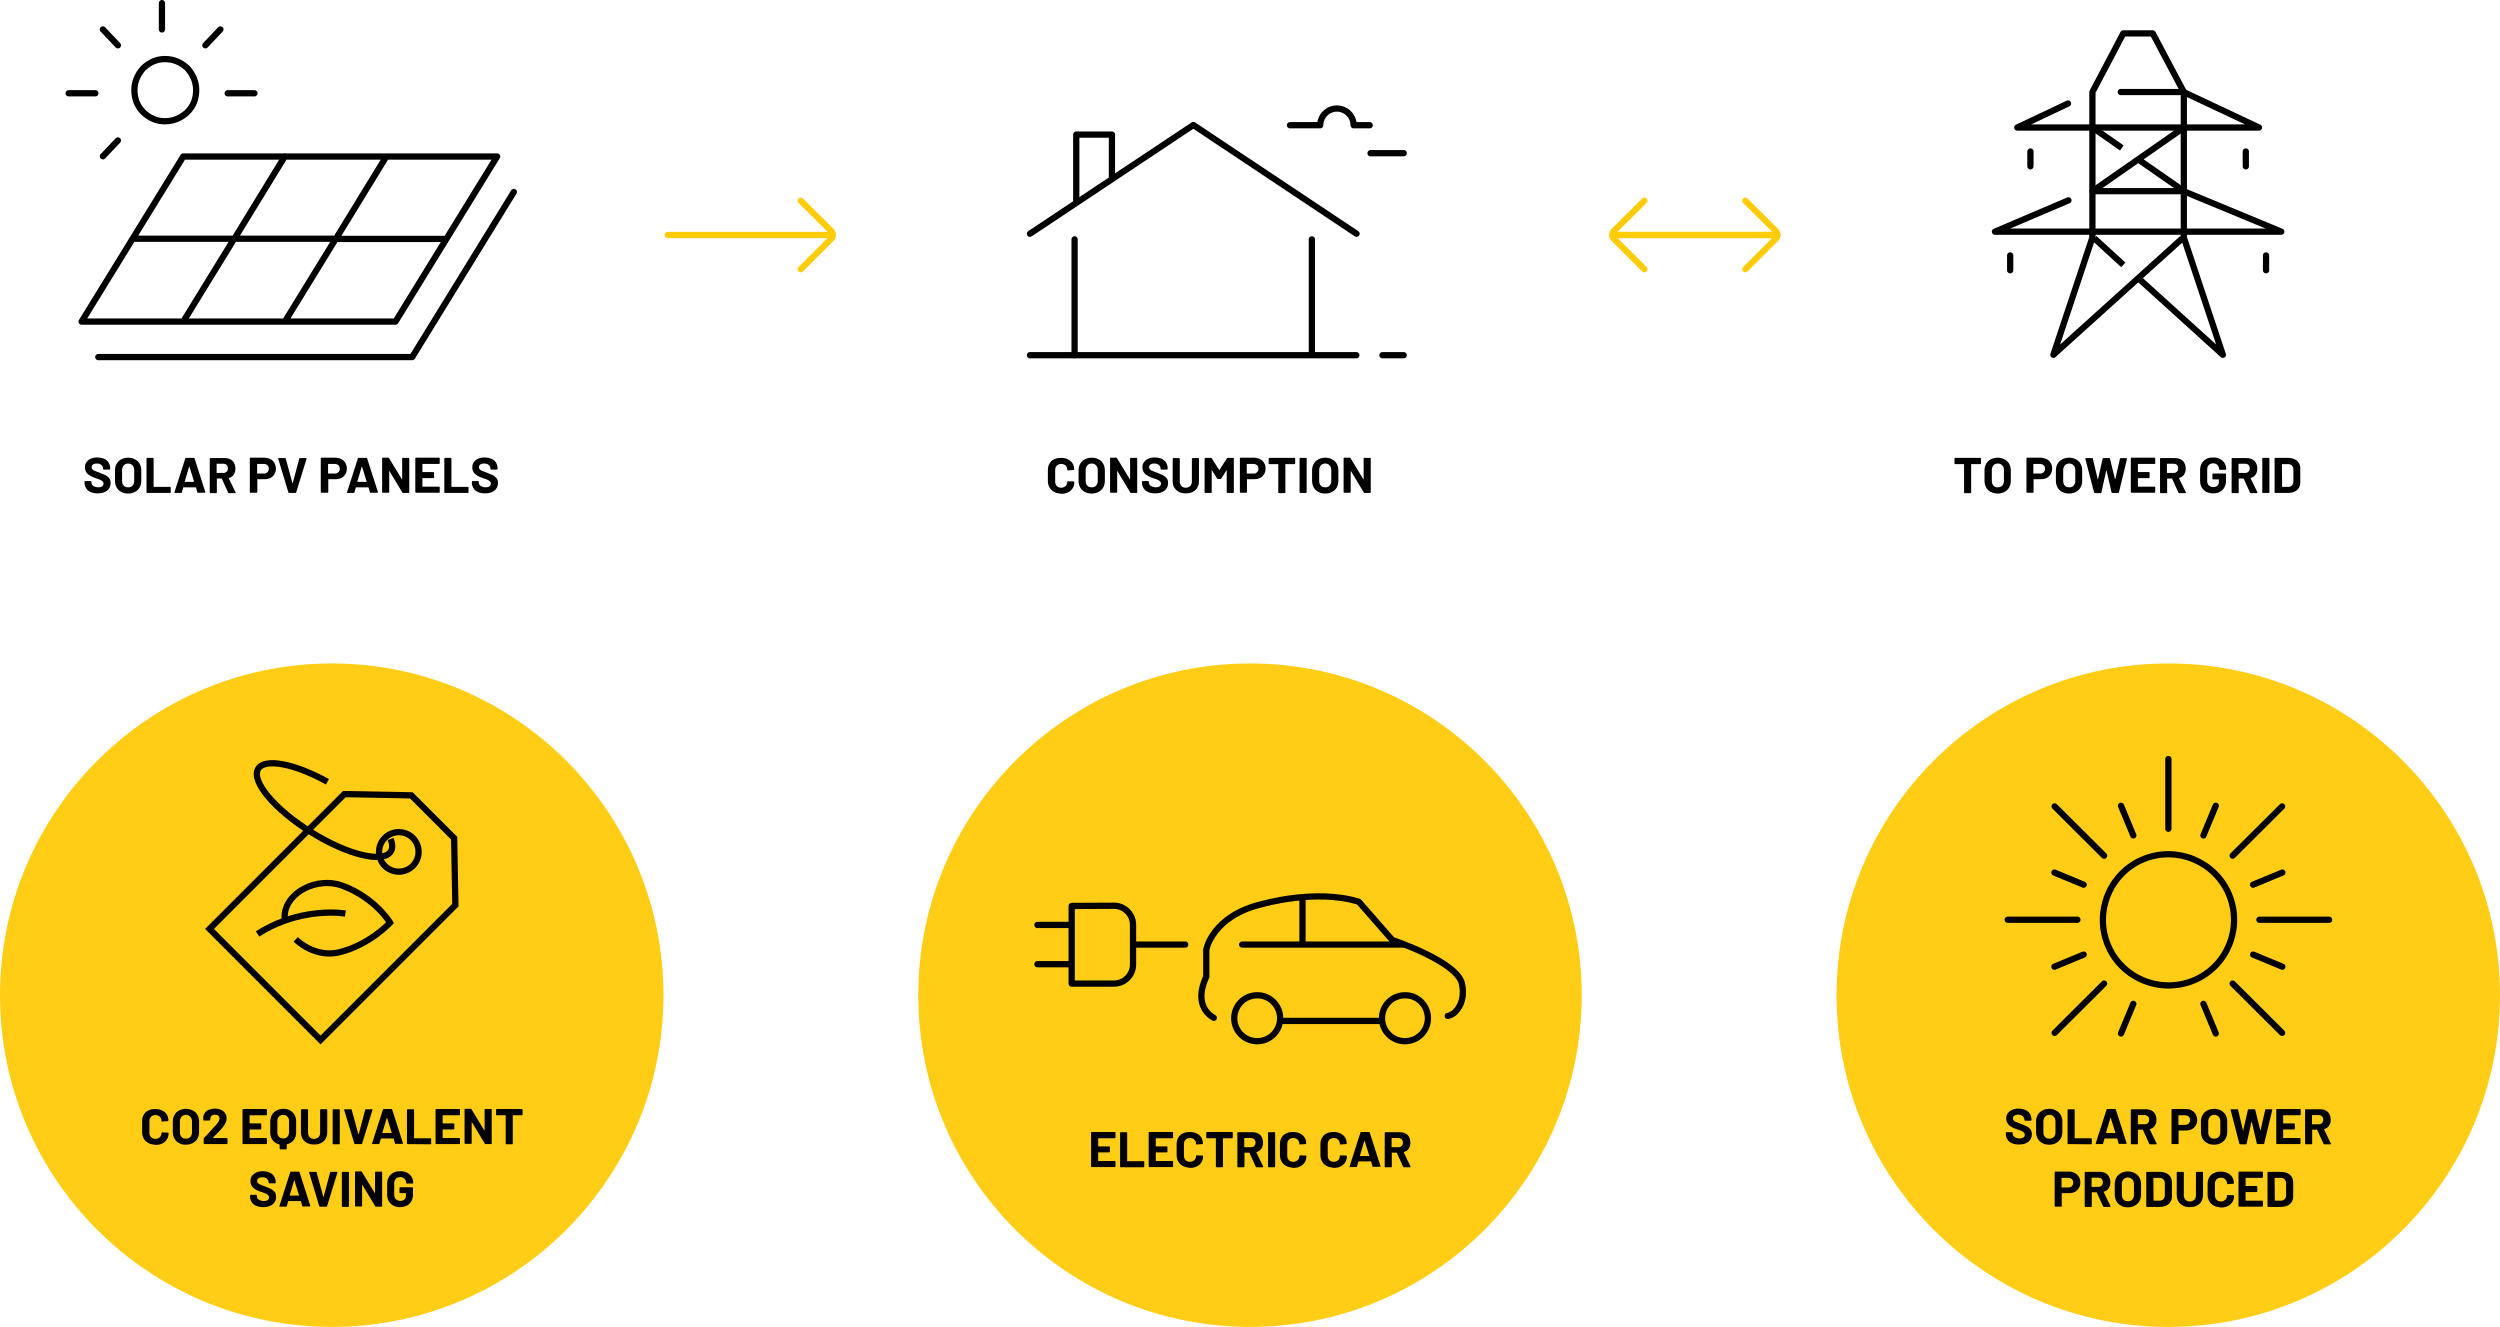 <?xml version="1.0" encoding="UTF-8"?> <!-- Generator: Adobe Illustrator 25.4.1, SVG Export Plug-In . SVG Version: 6.00 Build 0) --> <svg xmlns="http://www.w3.org/2000/svg" xmlns:xlink="http://www.w3.org/1999/xlink" version="1.1" id="Layer_1" x="0px" y="0px" viewBox="0 0 1197.9 635.8" style="enable-background:new 0 0 1197.9 635.8;" xml:space="preserve"> <style type="text/css"> .st0{fill:#FFCD15;} .st1{fill:none;stroke:#000000;stroke-width:3;stroke-linejoin:round;stroke-miterlimit:10;} .st2{fill:none;stroke:#000000;stroke-width:3;stroke-linecap:round;stroke-linejoin:round;stroke-miterlimit:10;} .st3{fill:none;stroke:#000000;stroke-width:3;stroke-linecap:round;stroke-miterlimit:10;} .st4{fill:none;stroke:#000000;stroke-width:3;stroke-linecap:round;stroke-linejoin:round;} .st5{enable-background:new ;} .st6{fill:none;stroke:#FECC07;stroke-width:3;stroke-linecap:round;} .st7{fill:none;stroke:#000000;stroke-width:3;} </style> <g> <g> <g> <g> <g> <path class="st0" d="M159,635.8c87.8,0,158.9-71.2,158.9-158.9s-71.2-159-158.9-159S0,389.1,0,476.9S71.2,635.8,159,635.8"></path> </g> <g> <path class="st0" d="M599,635.8c87.8,0,158.9-71.2,158.9-158.9s-71.2-159-158.9-159c-87.8,0-159,71.2-159,159 S511.2,635.8,599,635.8"></path> </g> <g> <path class="st0" d="M1039,635.8c87.8,0,158.9-71.2,158.9-158.9s-71.2-159-158.9-159c-87.8,0-159,71.2-159,159 S951.2,635.8,1039,635.8"></path> </g> </g> </g> <g> <path class="st1" d="M1046.4,44v69.8l18.7,56.2l-40.5-36.7 M1017.4,126.9l-13.9-12.7"></path> </g> <g> <path class="st2" d="M990.9,49.6l-24.3,11.5h115.8l-36.1-17h-30.1 M991.1,96l-35.2,15h137.2l-46.8-19.4h-43.6"></path> </g> <g> <path class="st1" d="M1046.3,61.2l-43.5,30.3 M1024.6,76.4l21.7,15.1 M1002.8,61.2l13.9,9.7"></path> </g> <g> <path class="st2" d="M963.2,122.4v7.1 M1085.8,122.4v7.1 M1076.1,72.6v7.1 M972.9,72.6v7.1"></path> </g> <g> <polyline class="st1" points="1046.4,44.1 1031.5,16 1017.4,16 1002.6,44.1 1002.6,113.8 983.9,170 1045.7,114.2 "></polyline> </g> <g> <path class="st2" d="M628.6,114.7v54.1 M514.9,114.7v55.5 M493.5,112l78.3-52.1L650,112"></path> </g> <g> <polyline class="st1" points="515.7,97.3 515.7,64.5 532.8,64.5 532.8,86.2 "></polyline> </g> <g> <line class="st3" x1="662.4" y1="170.2" x2="672.6" y2="170.2"></line> </g> <g> <line class="st2" x1="493.5" y1="170.2" x2="649.9" y2="170.2"></line> </g> <g> <g> <g> <path class="st4" d="M656.7,73.4h15.9 M656.3,60h-7.7c0-4.4-3.6-8-8-8s-8,3.6-8,8h-14.5"></path> </g> </g> </g> <g> <g> <g class="st5"> <path d="M43.5,235.8c-1-0.4-1.7-1-2.2-1.8s-0.8-1.6-0.8-2.7v-0.5c0-0.1,0-0.1,0.1-0.2s0.1-0.1,0.2-0.1h2.7c0.1,0,0.1,0,0.2,0.1 s0.1,0.1,0.1,0.2v0.4c0,0.6,0.3,1.2,0.9,1.6s1.4,0.7,2.4,0.7c0.8,0,1.5-0.2,1.9-0.5s0.6-0.8,0.6-1.3c0-0.4-0.1-0.7-0.4-1 s-0.6-0.5-1-0.7s-1.1-0.5-2.1-0.8c-1.1-0.4-2-0.7-2.7-1.1s-1.4-0.9-1.9-1.6s-0.8-1.5-0.8-2.5s0.2-1.8,0.7-2.5s1.2-1.3,2.1-1.7 c0.9-0.4,1.9-0.6,3-0.6c1.2,0,2.3,0.2,3.3,0.6s1.7,1,2.2,1.8s0.8,1.7,0.8,2.7v0.4c0,0.1,0,0.1-0.1,0.2s-0.1,0.1-0.2,0.1h-2.8 c-0.1,0-0.1,0-0.2-0.1s-0.1-0.1-0.1-0.2v-0.2c0-0.7-0.3-1.2-0.8-1.7c-0.6-0.5-1.3-0.7-2.3-0.7c-0.8,0-1.3,0.2-1.8,0.5 c-0.4,0.3-0.6,0.8-0.6,1.3c0,0.4,0.1,0.7,0.4,1c0.2,0.3,0.6,0.5,1.1,0.7s1.2,0.5,2.3,0.9c1.1,0.4,2,0.8,2.7,1.1 c0.6,0.3,1.2,0.8,1.8,1.4s0.8,1.5,0.8,2.5c0,1.5-0.6,2.7-1.7,3.6s-2.6,1.3-4.5,1.3C45.6,236.4,44.4,236.2,43.5,235.8z"></path> </g> <g class="st5"> <path d="M58.1,235.7c-1-0.5-1.7-1.2-2.2-2.1s-0.8-2-0.8-3.2v-5.1c0-1.2,0.3-2.2,0.8-3.1s1.3-1.6,2.2-2.1c1-0.5,2.1-0.8,3.3-0.8 c1.3,0,2.4,0.3,3.3,0.8c1,0.5,1.7,1.2,2.2,2.1s0.8,2,0.8,3.1v5.1c0,1.2-0.3,2.3-0.8,3.2c-0.5,0.9-1.3,1.6-2.2,2.1 c-1,0.5-2.1,0.8-3.3,0.8C60.1,236.5,59,236.2,58.1,235.7z M63.5,232.7c0.5-0.6,0.8-1.3,0.8-2.2v-5.3c0-0.9-0.3-1.7-0.8-2.2 c-0.5-0.6-1.3-0.9-2.1-0.9c-0.9,0-1.6,0.3-2.1,0.9s-0.8,1.3-0.8,2.2v5.3c0,0.9,0.3,1.7,0.8,2.2c0.5,0.6,1.2,0.8,2.1,0.8 S62.9,233.3,63.5,232.7z"></path> </g> <g class="st5"> <path d="M70.3,236.1c-0.1-0.1-0.1-0.1-0.1-0.2v-16.2c0-0.1,0-0.1,0.1-0.2s0.1-0.1,0.2-0.1h2.8c0.1,0,0.1,0,0.2,0.1 s0.1,0.1,0.1,0.2v13.5c0,0.1,0,0.1,0.1,0.1h7.8c0.1,0,0.1,0,0.2,0.1s0.1,0.1,0.1,0.2v2.3c0,0.1,0,0.1-0.1,0.2s-0.1,0.1-0.2,0.1 H70.4C70.4,236.2,70.3,236.2,70.3,236.1z"></path> </g> <g class="st5"> <path d="M94.6,236l-0.7-2.4c0-0.1-0.1-0.1-0.1-0.1h-5.9c0,0-0.1,0-0.1,0.1l-0.7,2.4c0,0.2-0.2,0.2-0.3,0.2h-3 c-0.1,0-0.2,0-0.2-0.1s-0.1-0.1,0-0.3l5.2-16.2c0-0.2,0.2-0.2,0.3-0.2h3.8c0.2,0,0.3,0.1,0.3,0.2l5.2,16.2v0.1 c0,0.1-0.1,0.2-0.3,0.2h-3C94.8,236.2,94.7,236.1,94.6,236z M88.7,230.9h4.2c0.1,0,0.1,0,0.1-0.1l-2.2-7.1c0-0.1,0-0.1-0.1-0.1 c0,0-0.1,0-0.1,0.1l-2.1,7.1C88.6,230.9,88.7,230.9,88.7,230.9z"></path> <path d="M109.3,236l-3-6.6c0-0.1-0.1-0.1-0.1-0.1H104c-0.1,0-0.1,0-0.1,0.1v6.6c0,0.1,0,0.1-0.1,0.2s-0.1,0.1-0.2,0.1h-2.8 c-0.1,0-0.1,0-0.2-0.1s-0.1-0.1-0.1-0.2v-16.2c0-0.1,0-0.1,0.1-0.2s0.1-0.1,0.2-0.1h6.9c1,0,1.9,0.2,2.7,0.6 c0.8,0.4,1.4,1,1.8,1.8s0.6,1.7,0.6,2.7c0,1.1-0.3,2-0.8,2.8s-1.3,1.3-2.3,1.6c-0.1,0-0.1,0.1-0.1,0.2l3.3,6.8 c0,0.1,0,0.1,0,0.1c0,0.1-0.1,0.2-0.3,0.2h-3C109.4,236.2,109.3,236.1,109.3,236z M103.8,222.4v4.1c0,0.1,0,0.1,0.1,0.1h3.1 c0.7,0,1.2-0.2,1.6-0.6s0.6-0.9,0.6-1.6s-0.2-1.2-0.6-1.6s-1-0.6-1.6-0.6h-3.1C103.8,222.3,103.8,222.3,103.8,222.4z"></path> </g> <g class="st5"> <path d="M129.6,220c0.8,0.4,1.4,1,1.9,1.8c0.4,0.8,0.7,1.7,0.7,2.7s-0.2,1.9-0.7,2.7c-0.5,0.8-1.1,1.4-1.9,1.8 s-1.8,0.6-2.8,0.6h-3.4c-0.1,0-0.1,0-0.1,0.1v6.1c0,0.1,0,0.1-0.1,0.2s-0.1,0.1-0.2,0.1h-3c-0.1,0-0.1,0-0.2-0.1 s-0.1-0.1-0.1-0.2v-16.2c0-0.1,0-0.1,0.1-0.2s0.1-0.1,0.2-0.1h6.8C127.9,219.4,128.8,219.6,129.6,220z M128.1,226.3 c0.4-0.4,0.7-1,0.7-1.7s-0.2-1.3-0.7-1.7c-0.4-0.4-1-0.6-1.8-0.6h-3c-0.1,0-0.1,0-0.1,0.1v4.4c0,0.1,0,0.1,0.1,0.1h3 C127,227,127.6,226.8,128.1,226.3z"></path> </g> <g class="st5"> <path d="M138.2,236l-4.9-16.2v-0.1c0-0.2,0.1-0.2,0.3-0.2h3c0.2,0,0.3,0.1,0.3,0.2l3.2,11.7c0,0,0,0.1,0.1,0.1 c0,0,0.1,0,0.1-0.1l3.1-11.7c0-0.2,0.2-0.2,0.3-0.2h3c0.1,0,0.2,0,0.2,0.1s0.1,0.1,0,0.2l-5,16.2c0,0.2-0.2,0.2-0.3,0.2h-3 C138.4,236.2,138.3,236.1,138.2,236z"></path> </g> <g class="st5"> <path d="M163.6,220c0.8,0.4,1.4,1,1.9,1.8c0.4,0.8,0.7,1.7,0.7,2.7s-0.2,1.9-0.7,2.7c-0.5,0.8-1.1,1.4-1.9,1.8 c-0.8,0.4-1.8,0.6-2.8,0.6h-3.4c-0.1,0-0.1,0-0.1,0.1v6.1c0,0.1,0,0.1-0.1,0.2s-0.1,0.1-0.2,0.1h-3c-0.1,0-0.1,0-0.2-0.1 c-0.1-0.1-0.1-0.1-0.1-0.2v-16.2c0-0.1,0-0.1,0.1-0.2s0.1-0.1,0.2-0.1h6.8C161.9,219.4,162.8,219.6,163.6,220z M162.1,226.3 c0.4-0.4,0.7-1,0.7-1.7s-0.2-1.3-0.7-1.7c-0.4-0.4-1-0.6-1.8-0.6h-3c-0.1,0-0.1,0-0.1,0.1v4.4c0,0.1,0,0.1,0.1,0.1h3 C161,227,161.6,226.8,162.1,226.3z"></path> </g> <g class="st5"> <path d="M177.3,236l-0.7-2.4c0-0.1-0.1-0.1-0.1-0.1h-5.9c0,0-0.1,0-0.1,0.1l-0.7,2.4c0,0.2-0.2,0.2-0.3,0.2h-3 c-0.1,0-0.2,0-0.2-0.1s-0.1-0.1,0-0.3l5.2-16.2c0-0.2,0.2-0.2,0.3-0.2h3.8c0.2,0,0.3,0.1,0.3,0.2l5.2,16.2v0.1 c0,0.1-0.1,0.2-0.3,0.2h-3C177.5,236.2,177.4,236.1,177.3,236z M171.4,230.9h4.2c0.1,0,0.1,0,0.1-0.1l-2.2-7.1 c0-0.1,0-0.1-0.1-0.1c0,0-0.1,0-0.1,0.1l-2.1,7.1C171.3,230.9,171.4,230.9,171.4,230.9z"></path> </g> <g class="st5"> <path d="M192.8,219.5c0.1-0.1,0.1-0.1,0.2-0.1h2.8c0.1,0,0.1,0,0.2,0.1c0.1,0.1,0.1,0.1,0.1,0.2v16.2c0,0.1,0,0.1-0.1,0.2 s-0.1,0.1-0.2,0.1h-2.7c-0.2,0-0.3-0.1-0.3-0.2l-6.2-10.3l-0.1-0.1c0,0,0,0,0,0.1v10.1c0,0.1,0,0.1-0.1,0.2s-0.1,0.1-0.2,0.1 h-2.8c-0.1,0-0.1,0-0.2-0.1c-0.1-0.1-0.1-0.1-0.1-0.2v-16.2c0-0.1,0-0.1,0.1-0.2s0.1-0.1,0.2-0.1h2.7c0.2,0,0.3,0.1,0.3,0.2 l6.2,10.2l0.1,0.1c0,0,0,0,0-0.1v-10.1C192.7,219.6,192.8,219.5,192.8,219.5z"></path> </g> <g class="st5"> <path d="M210.6,222.2c-0.1,0.1-0.1,0.1-0.2,0.1h-7.9c-0.1,0-0.1,0-0.1,0.1v3.7c0,0.1,0,0.1,0.1,0.1h5.2c0.1,0,0.1,0,0.2,0.1 c0.1,0.1,0.1,0.1,0.1,0.2v2.3c0,0.1,0,0.1-0.1,0.2s-0.1,0.1-0.2,0.1h-5.2c-0.1,0-0.1,0-0.1,0.1v3.9c0,0.1,0,0.1,0.1,0.1h7.9 c0.1,0,0.1,0,0.2,0.1c0.1,0.1,0.1,0.1,0.1,0.2v2.3c0,0.1,0,0.1-0.1,0.2s-0.1,0.1-0.2,0.1h-11.1c-0.1,0-0.1,0-0.2-0.1 c-0.1-0.1-0.1-0.1-0.1-0.2v-16.2c0-0.1,0-0.1,0.1-0.2s0.1-0.1,0.2-0.1h11.1c0.1,0,0.1,0,0.2,0.1s0.1,0.1,0.1,0.2v2.3 C210.6,222.1,210.6,222.2,210.6,222.2z"></path> </g> <g class="st5"> <path d="M213,236.1c-0.1-0.1-0.1-0.1-0.1-0.2v-16.2c0-0.1,0-0.1,0.1-0.2s0.1-0.1,0.2-0.1h2.8c0.1,0,0.1,0,0.2,0.1 c0.1,0.1,0.1,0.1,0.1,0.2v13.5c0,0.1,0,0.1,0.1,0.1h7.8c0.1,0,0.1,0,0.2,0.1c0.1,0.1,0.1,0.1,0.1,0.2v2.3c0,0.1,0,0.1-0.1,0.2 s-0.1,0.1-0.2,0.1h-11.1C213.1,236.2,213,236.2,213,236.1z"></path> </g> <g class="st5"> <path d="M229.1,235.8c-1-0.4-1.7-1-2.2-1.8s-0.8-1.6-0.8-2.7v-0.5c0-0.1,0-0.1,0.1-0.2s0.1-0.1,0.2-0.1h2.7 c0.1,0,0.1,0,0.2,0.1c0.1,0.1,0.1,0.1,0.1,0.2v0.4c0,0.6,0.3,1.2,0.9,1.6c0.6,0.4,1.4,0.7,2.4,0.7c0.8,0,1.5-0.2,1.9-0.5 s0.6-0.8,0.6-1.3c0-0.4-0.1-0.7-0.4-1c-0.3-0.3-0.6-0.5-1-0.7s-1.1-0.5-2.1-0.8c-1.1-0.4-2-0.7-2.7-1.1s-1.4-0.9-1.9-1.6 s-0.8-1.5-0.8-2.5s0.2-1.8,0.7-2.5s1.2-1.3,2.1-1.7c0.9-0.4,1.9-0.6,3-0.6c1.2,0,2.3,0.2,3.3,0.6s1.7,1,2.2,1.8 s0.8,1.7,0.8,2.7v0.4c0,0.1,0,0.1-0.1,0.2s-0.1,0.1-0.2,0.1h-2.8c-0.1,0-0.1,0-0.2-0.1c-0.1-0.1-0.1-0.1-0.1-0.2v-0.2 c0-0.7-0.3-1.2-0.8-1.7c-0.6-0.5-1.3-0.7-2.3-0.7c-0.8,0-1.3,0.2-1.8,0.5c-0.4,0.3-0.6,0.8-0.6,1.3c0,0.4,0.1,0.7,0.4,1 c0.2,0.3,0.6,0.5,1.1,0.7s1.2,0.5,2.3,0.9s2,0.8,2.7,1.1c0.6,0.3,1.2,0.8,1.8,1.4s0.8,1.5,0.8,2.5c0,1.5-0.6,2.7-1.7,3.6 s-2.6,1.3-4.5,1.3C231.2,236.4,230,236.2,229.1,235.8z"></path> </g> </g> </g> <g> <g> <g class="st5"> <path d="M505.1,235.7c-0.9-0.5-1.7-1.2-2.2-2.1s-0.8-1.9-0.8-3v-5.5c0-1.2,0.3-2.2,0.8-3c0.5-0.9,1.2-1.6,2.2-2 c0.9-0.5,2-0.7,3.3-0.7c1.2,0,2.3,0.2,3.3,0.7s1.7,1.1,2.2,1.9s0.8,1.8,0.8,2.9c0,0.1-0.1,0.2-0.3,0.3l-2.8,0.2l0,0 c-0.2,0-0.2-0.1-0.2-0.3c0-0.8-0.3-1.5-0.8-2s-1.2-0.8-2.1-0.8c-0.9,0-1.6,0.3-2.1,0.8s-0.8,1.2-0.8,2v5.8c0,0.8,0.3,1.5,0.8,2 s1.2,0.8,2.1,0.8c0.8,0,1.5-0.3,2.1-0.8c0.5-0.5,0.8-1.2,0.8-2c0-0.2,0.1-0.3,0.3-0.3l2.8,0.1c0.1,0,0.1,0,0.2,0.1 c0.1,0,0.1,0.1,0.1,0.2c0,1.1-0.3,2.1-0.8,2.9s-1.2,1.5-2.2,2s-2,0.7-3.3,0.7C507.1,236.4,506,236.2,505.1,235.7z"></path> </g> <g class="st5"> <path d="M519.8,235.7c-1-0.5-1.7-1.2-2.2-2.1s-0.8-2-0.8-3.2v-5.1c0-1.2,0.3-2.2,0.8-3.1s1.3-1.6,2.2-2.1 c1-0.5,2.1-0.8,3.3-0.8c1.3,0,2.4,0.3,3.3,0.8c1,0.5,1.7,1.2,2.2,2.1s0.8,2,0.8,3.1v5.1c0,1.2-0.3,2.3-0.8,3.2 c-0.5,0.9-1.3,1.6-2.2,2.1c-1,0.5-2.1,0.8-3.3,0.8C521.8,236.5,520.7,236.2,519.8,235.7z M525.2,232.7c0.5-0.6,0.8-1.3,0.8-2.2 v-5.3c0-0.9-0.3-1.7-0.8-2.2c-0.5-0.6-1.3-0.9-2.1-0.9c-0.9,0-1.6,0.3-2.1,0.9s-0.8,1.3-0.8,2.2v5.3c0,0.9,0.3,1.7,0.8,2.2 c0.5,0.6,1.2,0.8,2.1,0.8S524.7,233.3,525.2,232.7z"></path> </g> <g class="st5"> <path d="M541.6,219.5c0.1-0.1,0.1-0.1,0.2-0.1h2.8c0.1,0,0.1,0,0.2,0.1c0.1,0.1,0.1,0.1,0.1,0.2v16.2c0,0.1,0,0.1-0.1,0.2 s-0.1,0.1-0.2,0.1h-2.7c-0.2,0-0.3-0.1-0.3-0.2l-6.2-10.3l-0.1-0.1c0,0,0,0,0,0.1v10.1c0,0.1,0,0.1-0.1,0.2s-0.1,0.1-0.2,0.1 h-2.8c-0.1,0-0.1,0-0.2-0.1c-0.1-0.1-0.1-0.1-0.1-0.2v-16.2c0-0.1,0-0.1,0.1-0.2s0.1-0.1,0.2-0.1h2.7c0.2,0,0.3,0.1,0.3,0.2 l6.2,10.2l0.1,0.1c0,0,0,0,0-0.1v-10.1C541.5,219.6,541.6,219.5,541.6,219.5z"></path> </g> <g class="st5"> <path d="M550.2,235.8c-1-0.4-1.7-1-2.2-1.8s-0.8-1.6-0.8-2.7v-0.5c0-0.1,0-0.1,0.1-0.2s0.1-0.1,0.2-0.1h2.7 c0.1,0,0.1,0,0.2,0.1c0.1,0.1,0.1,0.1,0.1,0.2v0.4c0,0.6,0.3,1.2,0.9,1.6c0.6,0.4,1.4,0.7,2.4,0.7c0.8,0,1.5-0.2,1.9-0.5 s0.6-0.8,0.6-1.3c0-0.4-0.1-0.7-0.4-1c-0.3-0.3-0.6-0.5-1-0.7s-1.1-0.5-2.1-0.8c-1.1-0.4-2-0.7-2.7-1.1s-1.4-0.9-1.9-1.6 s-0.8-1.5-0.8-2.5s0.2-1.8,0.7-2.5s1.2-1.3,2.1-1.7c0.9-0.4,1.9-0.6,3-0.6c1.2,0,2.3,0.2,3.3,0.6s1.7,1,2.2,1.8 s0.8,1.7,0.8,2.7v0.4c0,0.1,0,0.1-0.1,0.2s-0.1,0.1-0.2,0.1h-2.8c-0.1,0-0.1,0-0.2-0.1c-0.1-0.1-0.1-0.1-0.1-0.2v-0.2 c0-0.7-0.3-1.2-0.8-1.7c-0.6-0.5-1.3-0.7-2.3-0.7c-0.8,0-1.3,0.2-1.8,0.5c-0.4,0.3-0.6,0.8-0.6,1.3c0,0.4,0.1,0.7,0.4,1 c0.2,0.3,0.6,0.5,1.1,0.7s1.2,0.5,2.3,0.9s2,0.8,2.7,1.1c0.6,0.3,1.2,0.8,1.8,1.4s0.8,1.5,0.8,2.5c0,1.5-0.6,2.7-1.7,3.6 s-2.6,1.3-4.5,1.3C552.3,236.4,551.1,236.2,550.2,235.8z"></path> <path d="M564.9,235.7c-0.9-0.5-1.7-1.2-2.2-2c-0.5-0.9-0.8-1.9-0.8-3v-10.9c0-0.1,0-0.1,0.1-0.2s0.1-0.1,0.2-0.1h2.8 c0.1,0,0.1,0,0.2,0.1c0.1,0.1,0.1,0.1,0.1,0.2v11c0,0.8,0.3,1.5,0.8,2.1c0.5,0.5,1.2,0.8,2.1,0.8c0.8,0,1.5-0.3,2.1-0.8 c0.5-0.5,0.8-1.2,0.8-2.1v-11c0-0.1,0-0.1,0.1-0.2s0.1-0.1,0.2-0.1h2.8c0.1,0,0.1,0,0.2,0.1s0.1,0.1,0.1,0.2v10.9 c0,1.1-0.3,2.1-0.8,3s-1.2,1.5-2.2,2c-0.9,0.5-2,0.7-3.3,0.7C566.9,236.4,565.8,236.2,564.9,235.7z"></path> </g> <g class="st5"> <path d="M588.1,219.4h2.8c0.1,0,0.1,0,0.2,0.1s0.1,0.1,0.1,0.2v16.2c0,0.1,0,0.1-0.1,0.2s-0.1,0.1-0.2,0.1h-2.8 c-0.1,0-0.1,0-0.2-0.1c-0.1-0.1-0.1-0.1-0.1-0.2v-10.6c0-0.1,0-0.1,0-0.1s-0.1,0-0.1,0.1l-2.5,4c-0.1,0.1-0.2,0.2-0.3,0.2h-1.4 c-0.1,0-0.3-0.1-0.3-0.2l-2.5-4l-0.1-0.1c0,0,0,0,0,0.1v10.6c0,0.1,0,0.1-0.1,0.2s-0.1,0.1-0.2,0.1h-2.8c-0.1,0-0.1,0-0.2-0.1 c-0.1-0.1-0.1-0.1-0.1-0.2v-16.2c0-0.1,0-0.1,0.1-0.2s0.1-0.1,0.2-0.1h2.8c0.1,0,0.3,0.1,0.3,0.2l3.6,5.6c0,0.1,0.1,0.1,0.1,0 l3.6-5.6C587.9,219.5,588,219.4,588.1,219.4z"></path> </g> <g class="st5"> <path d="M603.8,220c0.8,0.4,1.4,1,1.9,1.8s0.7,1.7,0.7,2.7s-0.2,1.9-0.7,2.7c-0.5,0.8-1.1,1.4-1.9,1.8 c-0.8,0.4-1.8,0.6-2.8,0.6h-3.4c-0.1,0-0.1,0-0.1,0.1v6.1c0,0.1,0,0.1-0.1,0.2s-0.1,0.1-0.2,0.1h-2.8c-0.1,0-0.1,0-0.2-0.1 c-0.1-0.1-0.1-0.1-0.1-0.2v-16.2c0-0.1,0-0.1,0.1-0.2s0.1-0.1,0.2-0.1h6.8C602.1,219.4,603,219.6,603.8,220z M602.3,226.3 c0.4-0.4,0.7-1,0.7-1.7s-0.2-1.3-0.7-1.7s-1-0.6-1.8-0.6h-3c-0.1,0-0.1,0-0.1,0.1v4.4c0,0.1,0,0.1,0.1,0.1h3 C601.3,227,601.8,226.8,602.3,226.3z"></path> </g> <g class="st5"> <path d="M620.5,219.5c0.1,0.1,0.1,0.1,0.1,0.2v2.4c0,0.1,0,0.1-0.1,0.2s-0.1,0.1-0.2,0.1H616c-0.1,0-0.1,0-0.1,0.1V236 c0,0.1,0,0.1-0.1,0.2s-0.1,0.1-0.2,0.1h-2.8c-0.1,0-0.1,0-0.2-0.1c-0.1-0.1-0.1-0.1-0.1-0.2v-13.5c0-0.1,0-0.1-0.1-0.1h-4.2 c-0.1,0-0.1,0-0.2-0.1c-0.1-0.1-0.1-0.1-0.1-0.2v-2.4c0-0.1,0-0.1,0.1-0.2s0.1-0.1,0.2-0.1h12.1 C620.4,219.4,620.4,219.4,620.5,219.5z"></path> </g> <g class="st5"> <path d="M622.8,236.1c-0.1-0.1-0.1-0.1-0.1-0.2v-16.2c0-0.1,0-0.1,0.1-0.2s0.1-0.1,0.2-0.1h2.8c0.1,0,0.1,0,0.2,0.1 c0.1,0.1,0.1,0.1,0.1,0.2v16.2c0,0.1,0,0.1-0.1,0.2s-0.1,0.1-0.2,0.1H623C622.9,236.2,622.8,236.2,622.8,236.1z"></path> <path d="M631.7,235.7c-1-0.5-1.7-1.2-2.2-2.1s-0.8-2-0.8-3.2v-5.1c0-1.2,0.3-2.2,0.8-3.1s1.3-1.6,2.2-2.1s2.1-0.8,3.3-0.8 c1.3,0,2.4,0.3,3.3,0.8s1.7,1.2,2.2,2.1s0.8,2,0.8,3.1v5.1c0,1.2-0.3,2.3-0.8,3.2c-0.5,0.9-1.3,1.6-2.2,2.1s-2.1,0.8-3.3,0.8 C633.7,236.5,632.6,236.2,631.7,235.7z M637.1,232.7c0.5-0.6,0.8-1.3,0.8-2.2v-5.3c0-0.9-0.3-1.7-0.8-2.2 c-0.5-0.6-1.3-0.9-2.1-0.9c-0.9,0-1.6,0.3-2.1,0.9s-0.8,1.3-0.8,2.2v5.3c0,0.9,0.3,1.7,0.8,2.2c0.5,0.6,1.2,0.8,2.1,0.8 S636.6,233.3,637.1,232.7z"></path> </g> <g class="st5"> <path d="M653.5,219.5c0.1-0.1,0.1-0.1,0.2-0.1h2.8c0.1,0,0.1,0,0.2,0.1s0.1,0.1,0.1,0.2v16.2c0,0.1,0,0.1-0.1,0.2 s-0.1,0.1-0.2,0.1h-2.7c-0.2,0-0.3-0.1-0.3-0.2l-6.2-10.3l-0.1-0.1c0,0,0,0,0,0.1v10.1c0,0.1,0,0.1-0.1,0.2s-0.1,0.1-0.2,0.1 h-2.8c-0.1,0-0.1,0-0.2-0.1c-0.1-0.1-0.1-0.1-0.1-0.2v-16.2c0-0.1,0-0.1,0.1-0.2s0.1-0.1,0.2-0.1h2.7c0.2,0,0.3,0.1,0.3,0.2 l6.2,10.2l0.1,0.1c0,0,0,0,0-0.1v-10.1C653.4,219.6,653.5,219.5,653.5,219.5z"></path> </g> </g> </g> <g> <g> <g class="st5"> <path d="M71.1,547.7c-0.9-0.5-1.7-1.2-2.2-2.1c-0.5-0.9-0.8-1.9-0.8-3v-5.5c0-1.2,0.3-2.2,0.8-3c0.5-0.9,1.2-1.6,2.2-2 c0.9-0.5,2-0.7,3.3-0.7c1.2,0,2.3,0.2,3.3,0.7s1.7,1.1,2.2,1.9c0.5,0.8,0.8,1.8,0.8,2.9c0,0.1-0.1,0.2-0.3,0.3l-2.8,0.2l0,0 c-0.2,0-0.2-0.1-0.2-0.3c0-0.8-0.3-1.5-0.8-2s-1.2-0.8-2.1-0.8s-1.6,0.3-2.1,0.8s-0.8,1.2-0.8,2v5.8c0,0.8,0.3,1.5,0.8,2 s1.2,0.8,2.1,0.8c0.8,0,1.5-0.3,2.1-0.8c0.5-0.5,0.8-1.2,0.8-2c0-0.2,0.1-0.3,0.3-0.3l2.8,0.1c0.1,0,0.1,0,0.2,0.1 c0.1,0,0.1,0.1,0.1,0.2c0,1.1-0.3,2.1-0.8,2.9c-0.5,0.8-1.2,1.5-2.2,2s-2,0.7-3.3,0.7C73.1,548.4,72,548.2,71.1,547.7z"></path> <path d="M85.8,547.7c-1-0.5-1.7-1.2-2.2-2.1c-0.5-0.9-0.8-2-0.8-3.2v-5.1c0-1.2,0.3-2.2,0.8-3.1c0.5-0.9,1.3-1.6,2.2-2.1 c1-0.5,2.1-0.8,3.3-0.8c1.3,0,2.4,0.3,3.3,0.8c1,0.5,1.7,1.2,2.2,2.1c0.5,0.9,0.8,2,0.8,3.1v5.1c0,1.2-0.3,2.3-0.8,3.2 s-1.3,1.6-2.2,2.1c-1,0.5-2.1,0.8-3.3,0.8C87.8,548.5,86.7,548.3,85.8,547.7z M91.2,544.8c0.5-0.6,0.8-1.3,0.8-2.2v-5.3 c0-0.9-0.3-1.7-0.8-2.2c-0.5-0.6-1.3-0.9-2.1-0.9c-0.9,0-1.6,0.3-2.1,0.9c-0.5,0.6-0.8,1.3-0.8,2.2v5.3c0,0.9,0.3,1.7,0.8,2.2 c0.5,0.6,1.2,0.8,2.1,0.8S90.6,545.3,91.2,544.8z"></path> <path d="M102.1,545.3L102.1,545.3h6.6c0.1,0,0.1,0,0.2,0.1s0.1,0.1,0.1,0.2v2.3c0,0.1,0,0.1-0.1,0.2c-0.1,0.1-0.1,0.1-0.2,0.1 H97.9c-0.1,0-0.1,0-0.2-0.1s-0.1-0.1-0.1-0.2v-2.2c0-0.1,0-0.3,0.1-0.4c0.8-0.8,1.6-1.6,2.4-2.5s1.3-1.5,1.5-1.7 c0.4-0.5,0.9-1,1.4-1.5c1.5-1.6,2.2-2.8,2.2-3.6c0-0.6-0.2-1-0.6-1.4s-0.9-0.5-1.6-0.5c-0.6,0-1.2,0.2-1.6,0.5 c-0.4,0.4-0.6,0.8-0.6,1.4v0.6c0,0.1,0,0.1-0.1,0.2c-0.1,0.1-0.1,0.1-0.2,0.1h-2.8c-0.1,0-0.1,0-0.2-0.1s-0.1-0.1-0.1-0.2v-1.1 c0-0.9,0.3-1.6,0.8-2.3s1.2-1.2,2-1.5s1.7-0.5,2.8-0.5c1.1,0,2.1,0.2,3,0.6c0.8,0.4,1.5,1,1.9,1.7c0.5,0.7,0.7,1.5,0.7,2.4 c0,0.7-0.2,1.4-0.5,2.1s-0.8,1.5-1.5,2.3c-0.5,0.6-1,1.2-1.6,1.8s-1.4,1.5-2.6,2.6L102.1,545.3 C102.1,545.2,102.1,545.3,102.1,545.3z"></path> </g> <g class="st5"> <path d="M127.8,534.3c-0.1,0.1-0.1,0.1-0.2,0.1h-7.9c-0.1,0-0.1,0-0.1,0.1v3.7c0,0.1,0,0.1,0.1,0.1h5.2c0.1,0,0.1,0,0.2,0.1 s0.1,0.1,0.1,0.2v2.3c0,0.1,0,0.1-0.1,0.2c-0.1,0.1-0.1,0.1-0.2,0.1h-5.2c-0.1,0-0.1,0-0.1,0.1v3.9c0,0.1,0,0.1,0.1,0.1h7.9 c0.1,0,0.1,0,0.2,0.1s0.1,0.1,0.1,0.2v2.3c0,0.1,0,0.1-0.1,0.2c-0.1,0.1-0.1,0.1-0.2,0.1h-11.1c-0.1,0-0.1,0-0.2-0.1 s-0.1-0.1-0.1-0.2v-16.2c0-0.1,0-0.1,0.1-0.2s0.1-0.1,0.2-0.1h11.1c0.1,0,0.1,0,0.2,0.1s0.1,0.1,0.1,0.2v2.3 C127.9,534.1,127.8,534.2,127.8,534.3z"></path> </g> <g class="st5"> <path d="M138.9,532c0.9,0.5,1.6,1.2,2.2,2.1c0.5,0.9,0.8,2,0.8,3.2v5.4c0,1.4-0.4,2.6-1.2,3.6c-0.8,1-1.8,1.6-3.2,2 c-0.1,0-0.1,0.1-0.1,0.1v2c0,0.1,0,0.1-0.1,0.2c-0.1,0.1-0.1,0.1-0.2,0.1h-2.8c-0.1,0-0.1,0-0.2-0.1s-0.1-0.1-0.1-0.2v-1.9 c0-0.1,0-0.1-0.1-0.1c-1.3-0.3-2.4-1-3.2-2c-0.8-1-1.2-2.2-1.2-3.6v-5.4c0-1.2,0.3-2.3,0.8-3.2s1.2-1.6,2.2-2.1 c0.9-0.5,2-0.8,3.2-0.8C136.9,531.3,138,531.5,138.9,532z M138.5,537.1c0-0.9-0.3-1.6-0.8-2.1s-1.2-0.8-2-0.8s-1.5,0.3-2,0.8 s-0.8,1.3-0.8,2.1v5.5c0,0.9,0.3,1.6,0.8,2.1s1.2,0.8,2,0.8s1.5-0.3,2-0.8s0.8-1.3,0.8-2.1V537.1z"></path> </g> <g class="st5"> <path d="M147.2,547.7c-0.9-0.5-1.7-1.2-2.2-2c-0.5-0.9-0.8-1.9-0.8-3v-10.9c0-0.1,0-0.1,0.1-0.2c0.1-0.1,0.1-0.1,0.2-0.1h2.8 c0.1,0,0.1,0,0.2,0.1s0.1,0.1,0.1,0.2v11c0,0.8,0.3,1.5,0.8,2.1c0.5,0.5,1.2,0.8,2.1,0.8c0.8,0,1.5-0.3,2.1-0.8 c0.5-0.5,0.8-1.2,0.8-2.1v-11c0-0.1,0-0.1,0.1-0.2c0.1-0.1,0.1-0.1,0.2-0.1h2.8c0.1,0,0.1,0,0.2,0.1s0.1,0.1,0.1,0.2v10.9 c0,1.1-0.3,2.1-0.8,3s-1.2,1.5-2.2,2c-0.9,0.5-2,0.7-3.3,0.7C149.3,548.4,148.2,548.2,147.2,547.7z"></path> </g> <g class="st5"> <path d="M159.5,548.2c-0.1-0.1-0.1-0.1-0.1-0.2v-16.2c0-0.1,0-0.1,0.1-0.2s0.1-0.1,0.2-0.1h2.8c0.1,0,0.1,0,0.2,0.1 c0.1,0.1,0.1,0.1,0.1,0.2V548c0,0.1,0,0.1-0.1,0.2c-0.1,0.1-0.1,0.1-0.2,0.1h-2.8C159.6,548.2,159.5,548.2,159.5,548.2z"></path> </g> <g class="st5"> <path d="M169.8,548l-4.9-16.2v-0.1c0-0.2,0.1-0.2,0.3-0.2h3c0.2,0,0.3,0.1,0.3,0.2l3.2,11.7c0,0,0,0.1,0.1,0.1 c0,0,0.1,0,0.1-0.1l3.1-11.7c0-0.2,0.2-0.2,0.3-0.2h3c0.1,0,0.2,0,0.2,0.1s0.1,0.1,0,0.2l-5,16.2c0,0.2-0.2,0.2-0.3,0.2h-3 C170,548.2,169.9,548.2,169.8,548z"></path> </g> <g class="st5"> <path d="M189.3,548l-0.7-2.4c0-0.1-0.1-0.1-0.1-0.1h-5.9c0,0-0.1,0-0.1,0.1l-0.7,2.4c0,0.2-0.2,0.2-0.3,0.2h-3 c-0.1,0-0.2,0-0.2-0.1s-0.1-0.1,0-0.3l5.2-16.2c0-0.2,0.2-0.2,0.3-0.2h3.8c0.2,0,0.3,0.1,0.3,0.2l5.2,16.2v0.1 c0,0.1-0.1,0.2-0.3,0.2h-3C189.4,548.2,189.3,548.2,189.3,548z M183.4,542.9h4.2c0.1,0,0.1,0,0.1-0.1l-2.2-7.1 c0-0.1,0-0.1-0.1-0.1c0,0-0.1,0-0.1,0.1l-2.1,7.1C183.2,542.9,183.3,542.9,183.4,542.9z"></path> <path d="M195.1,548.2c-0.1-0.1-0.1-0.1-0.1-0.2v-16.2c0-0.1,0-0.1,0.1-0.2s0.1-0.1,0.2-0.1h2.8c0.1,0,0.1,0,0.2,0.1 c0.1,0.1,0.1,0.1,0.1,0.2v13.5c0,0.1,0,0.1,0.1,0.1h7.8c0.1,0,0.1,0,0.2,0.1c0.1,0.1,0.1,0.1,0.1,0.2v2.3c0,0.1,0,0.1-0.1,0.2 c-0.1,0.1-0.1,0.1-0.2,0.1L195.1,548.2C195.2,548.2,195.1,548.2,195.1,548.2z"></path> </g> <g class="st5"> <path d="M220.3,534.3c-0.1,0.1-0.1,0.1-0.2,0.1h-7.9c-0.1,0-0.1,0-0.1,0.1v3.7c0,0.1,0,0.1,0.1,0.1h5.2c0.1,0,0.1,0,0.2,0.1 c0.1,0.1,0.1,0.1,0.1,0.2v2.3c0,0.1,0,0.1-0.1,0.2c-0.1,0.1-0.1,0.1-0.2,0.1h-5.2c-0.1,0-0.1,0-0.1,0.1v3.9 c0,0.1,0,0.1,0.1,0.1h7.9c0.1,0,0.1,0,0.2,0.1c0.1,0.1,0.1,0.1,0.1,0.2v2.3c0,0.1,0,0.1-0.1,0.2c-0.1,0.1-0.1,0.1-0.2,0.1H209 c-0.1,0-0.1,0-0.2-0.1c-0.1-0.1-0.1-0.1-0.1-0.2v-16.2c0-0.1,0-0.1,0.1-0.2c0.1-0.1,0.1-0.1,0.2-0.1h11.1c0.1,0,0.1,0,0.2,0.1 c0.1,0.1,0.1,0.1,0.1,0.2v2.3C220.4,534.1,220.3,534.2,220.3,534.3z"></path> </g> <g class="st5"> <path d="M232.3,531.5c0.1-0.1,0.1-0.1,0.2-0.1h2.8c0.1,0,0.1,0,0.2,0.1c0.1,0.1,0.1,0.1,0.1,0.2v16.2c0,0.1,0,0.1-0.1,0.2 c-0.1,0.1-0.1,0.1-0.2,0.1h-2.7c-0.2,0-0.3-0.1-0.3-0.2l-6.2-10.3l-0.1-0.1c0,0,0,0,0,0.1v10.1c0,0.1,0,0.1-0.1,0.2 c-0.1,0.1-0.1,0.1-0.2,0.1h-2.8c-0.1,0-0.1,0-0.2-0.1c-0.1-0.1-0.1-0.1-0.1-0.2v-16.2c0-0.1,0-0.1,0.1-0.2s0.1-0.1,0.2-0.1h2.7 c0.2,0,0.3,0.1,0.3,0.2l6.2,10.2l0.1,0.1c0,0,0,0,0-0.1v-10.1C232.2,531.7,232.3,531.6,232.3,531.5z"></path> <path d="M250.3,531.5c0.1,0.1,0.1,0.1,0.1,0.2v2.4c0,0.1,0,0.1-0.1,0.2c-0.1,0.1-0.1,0.1-0.2,0.1h-4.3c-0.1,0-0.1,0-0.1,0.1 V548c0,0.1,0,0.1-0.1,0.2c-0.1,0.1-0.1,0.1-0.2,0.1h-2.8c-0.1,0-0.1,0-0.2-0.1c-0.1-0.1-0.1-0.1-0.1-0.2v-13.5 c0-0.1,0-0.1-0.1-0.1H238c-0.1,0-0.1,0-0.2-0.1c-0.1-0.1-0.1-0.1-0.1-0.2v-2.4c0-0.1,0-0.1,0.1-0.2s0.1-0.1,0.2-0.1h12.1 C250.2,531.4,250.3,531.5,250.3,531.5z"></path> </g> </g> </g> <g> <g> <g class="st5"> <path d="M122.8,577.8c-1-0.4-1.7-1-2.2-1.8s-0.8-1.6-0.8-2.7v-0.5c0-0.1,0-0.1,0.1-0.2c0.1-0.1,0.1-0.1,0.2-0.1h2.7 c0.1,0,0.1,0,0.2,0.1s0.1,0.1,0.1,0.2v0.4c0,0.6,0.3,1.2,0.9,1.6c0.6,0.4,1.4,0.7,2.4,0.7c0.8,0,1.5-0.2,1.9-0.5 s0.6-0.8,0.6-1.3c0-0.4-0.1-0.7-0.4-1s-0.6-0.5-1-0.7s-1.1-0.5-2.1-0.8c-1.1-0.4-2-0.7-2.7-1.1s-1.4-0.9-1.9-1.6 c-0.5-0.7-0.8-1.5-0.8-2.5s0.2-1.8,0.7-2.5s1.2-1.3,2.1-1.7s1.9-0.6,3-0.6c1.2,0,2.3,0.2,3.3,0.6c1,0.4,1.7,1,2.2,1.8 s0.8,1.7,0.8,2.7v0.4c0,0.1,0,0.1-0.1,0.2c-0.1,0.1-0.1,0.1-0.2,0.1H129c-0.1,0-0.1,0-0.2-0.1s-0.1-0.1-0.1-0.2v-0.2 c0-0.7-0.3-1.2-0.8-1.7c-0.6-0.5-1.3-0.7-2.3-0.7c-0.8,0-1.3,0.2-1.8,0.5c-0.4,0.3-0.6,0.8-0.6,1.3c0,0.4,0.1,0.7,0.4,1 c0.2,0.3,0.6,0.5,1.1,0.7s1.2,0.5,2.3,0.9c1.1,0.4,2,0.8,2.7,1.1c0.6,0.3,1.2,0.8,1.8,1.4s0.8,1.5,0.8,2.5 c0,1.5-0.6,2.7-1.7,3.6s-2.6,1.3-4.5,1.3C124.9,578.4,123.8,578.2,122.8,577.8z"></path> </g> <g class="st5"> <path d="M144.9,578l-0.7-2.4c0-0.1-0.1-0.1-0.1-0.1h-5.9c0,0-0.1,0-0.1,0.1l-0.7,2.4c0,0.2-0.2,0.2-0.3,0.2h-3 c-0.1,0-0.2,0-0.2-0.1s-0.1-0.1,0-0.3l5.2-16.2c0-0.2,0.2-0.2,0.3-0.2h3.8c0.2,0,0.3,0.1,0.3,0.2l5.2,16.2v0.1 c0,0.1-0.1,0.2-0.3,0.2h-3C145.1,578.2,145,578.2,144.9,578z M139,572.9h4.2c0.1,0,0.1,0,0.1-0.1l-2.2-7.1c0-0.1,0-0.1-0.1-0.1 c0,0-0.1,0-0.1,0.1l-2.1,7.1C138.9,572.9,138.9,572.9,139,572.9z"></path> </g> <g class="st5"> <path d="M153,578l-4.9-16.2v-0.1c0-0.2,0.1-0.2,0.3-0.2h3c0.2,0,0.3,0.1,0.3,0.2l3.2,11.7c0,0,0,0.1,0.1,0.1c0,0,0.1,0,0.1-0.1 l3.1-11.7c0-0.2,0.2-0.2,0.3-0.2h3c0.1,0,0.2,0,0.2,0.1s0.1,0.1,0,0.2l-5,16.2c0,0.2-0.2,0.2-0.3,0.2h-3 C153.1,578.2,153,578.2,153,578z"></path> </g> <g class="st5"> <path d="M163.9,578.2c-0.1-0.1-0.1-0.1-0.1-0.2v-16.2c0-0.1,0-0.1,0.1-0.2s0.1-0.1,0.2-0.1h2.8c0.1,0,0.1,0,0.2,0.1 c0.1,0.1,0.1,0.1,0.1,0.2V578c0,0.1,0,0.1-0.1,0.2c-0.1,0.1-0.1,0.1-0.2,0.1h-2.8C164,578.2,164,578.2,163.9,578.2z"></path> </g> <g class="st5"> <path d="M179.8,561.5c0.1-0.1,0.1-0.1,0.2-0.1h2.8c0.1,0,0.1,0,0.2,0.1c0.1,0.1,0.1,0.1,0.1,0.2v16.2c0,0.1,0,0.1-0.1,0.2 c-0.1,0.1-0.1,0.1-0.2,0.1h-2.7c-0.2,0-0.3-0.1-0.3-0.2l-6.2-10.3l-0.1-0.1c0,0,0,0,0,0.1v10.1c0,0.1,0,0.1-0.1,0.2 c-0.1,0.1-0.1,0.1-0.2,0.1h-2.8c-0.1,0-0.1,0-0.2-0.1c-0.1-0.1-0.1-0.1-0.1-0.2v-16.2c0-0.1,0-0.1,0.1-0.2s0.1-0.1,0.2-0.1h2.7 c0.2,0,0.3,0.1,0.3,0.2l6.2,10.2l0.1,0.1c0,0,0,0,0-0.1v-10.1C179.7,561.7,179.7,561.6,179.8,561.5z"></path> </g> <g class="st5"> <path d="M188.5,577.7c-0.9-0.5-1.7-1.2-2.2-2.1c-0.5-0.9-0.8-1.9-0.8-3.1v-5.4c0-1.2,0.3-2.2,0.8-3.1c0.5-0.9,1.3-1.6,2.2-2.1 s2-0.7,3.3-0.7c1.2,0,2.3,0.2,3.2,0.7s1.7,1.1,2.2,2c0.5,0.8,0.8,1.7,0.8,2.7v0.2c0,0.1,0,0.1-0.1,0.2 c-0.1,0.1-0.1,0.1-0.2,0.1h-2.8c-0.1,0-0.1,0-0.2-0.1c-0.1-0.1-0.1-0.1-0.1-0.2v-0.1c0-0.7-0.3-1.4-0.8-1.9s-1.2-0.8-2-0.8 c-0.9,0-1.6,0.3-2.1,0.8s-0.8,1.2-0.8,2.1v5.6c0,0.9,0.3,1.6,0.8,2.1s1.3,0.8,2.1,0.8s1.5-0.2,2-0.7c0.5-0.4,0.7-1.1,0.7-1.8 v-1.1c0-0.1,0-0.1-0.1-0.1h-2.7c-0.1,0-0.1,0-0.2-0.1c-0.1-0.1-0.1-0.1-0.1-0.2v-2.2c0-0.1,0-0.1,0.1-0.2 c0.1-0.1,0.1-0.1,0.2-0.1h5.9c0.1,0,0.1,0,0.2,0.1c0.1,0.1,0.1,0.1,0.1,0.2v3.2c0,1.2-0.3,2.3-0.8,3.2s-1.2,1.6-2.2,2.1 s-2,0.7-3.3,0.7C190.5,578.4,189.4,578.2,188.5,577.7z"></path> </g> </g> </g> <g> <g> <g class="st5"> <path d="M534.4,545.3c-0.1,0.1-0.1,0.1-0.2,0.1h-7.9c-0.1,0-0.1,0-0.1,0.1v3.7c0,0.1,0,0.1,0.1,0.1h5.2c0.1,0,0.1,0,0.2,0.1 c0.1,0.1,0.1,0.1,0.1,0.2v2.3c0,0.1,0,0.1-0.1,0.2c-0.1,0.1-0.1,0.1-0.2,0.1h-5.2c-0.1,0-0.1,0-0.1,0.1v3.9 c0,0.1,0,0.1,0.1,0.1h7.9c0.1,0,0.1,0,0.2,0.1c0.1,0.1,0.1,0.1,0.1,0.2v2.3c0,0.1,0,0.1-0.1,0.2c-0.1,0.1-0.1,0.1-0.2,0.1 h-11.1c-0.1,0-0.1,0-0.2-0.1c-0.1-0.1-0.1-0.1-0.1-0.2v-16.2c0-0.1,0-0.1,0.1-0.2s0.1-0.1,0.2-0.1h11.1c0.1,0,0.1,0,0.2,0.1 s0.1,0.1,0.1,0.2v2.3C534.5,545.1,534.5,545.2,534.4,545.3z"></path> </g> <g class="st5"> <path d="M536.8,559.2c-0.1-0.1-0.1-0.1-0.1-0.2v-16.2c0-0.1,0-0.1,0.1-0.2s0.1-0.1,0.2-0.1h2.8c0.1,0,0.1,0,0.2,0.1 c0.1,0.1,0.1,0.1,0.1,0.2v13.5c0,0.1,0,0.1,0.1,0.1h7.8c0.1,0,0.1,0,0.2,0.1c0.1,0.1,0.1,0.1,0.1,0.2v2.3c0,0.1,0,0.1-0.1,0.2 c-0.1,0.1-0.1,0.1-0.2,0.1h-11C536.9,559.2,536.9,559.2,536.8,559.2z"></path> </g> <g class="st5"> <path d="M562,545.3c-0.1,0.1-0.1,0.1-0.2,0.1h-7.9c-0.1,0-0.1,0-0.1,0.1v3.7c0,0.1,0,0.1,0.1,0.1h5.2c0.1,0,0.1,0,0.2,0.1 c0.1,0.1,0.1,0.1,0.1,0.2v2.3c0,0.1,0,0.1-0.1,0.2c-0.1,0.1-0.1,0.1-0.2,0.1h-5.2c-0.1,0-0.1,0-0.1,0.1v3.9 c0,0.1,0,0.1,0.1,0.1h7.9c0.1,0,0.1,0,0.2,0.1c0.1,0.1,0.1,0.1,0.1,0.2v2.3c0,0.1,0,0.1-0.1,0.2c-0.1,0.1-0.1,0.1-0.2,0.1 h-11.1c-0.1,0-0.1,0-0.2-0.1c-0.1-0.1-0.1-0.1-0.1-0.2v-16.2c0-0.1,0-0.1,0.1-0.2s0.1-0.1,0.2-0.1h11.1c0.1,0,0.1,0,0.2,0.1 s0.1,0.1,0.1,0.2v2.3C562.1,545.1,562.1,545.2,562,545.3z"></path> </g> <g class="st5"> <path d="M566.8,558.7c-0.9-0.5-1.7-1.2-2.2-2.1c-0.5-0.9-0.8-1.9-0.8-3v-5.5c0-1.2,0.3-2.2,0.8-3c0.5-0.9,1.2-1.6,2.2-2 c0.9-0.5,2-0.7,3.3-0.7c1.2,0,2.3,0.2,3.3,0.7s1.7,1.1,2.2,1.9c0.5,0.8,0.8,1.8,0.8,2.9c0,0.1-0.1,0.2-0.3,0.3l-2.8,0.2l0,0 c-0.2,0-0.2-0.1-0.2-0.3c0-0.8-0.3-1.5-0.8-2s-1.2-0.8-2.1-0.8c-0.9,0-1.6,0.3-2.1,0.8s-0.8,1.2-0.8,2v5.8c0,0.8,0.3,1.5,0.8,2 s1.2,0.8,2.1,0.8c0.8,0,1.5-0.3,2.1-0.8c0.5-0.5,0.8-1.2,0.8-2c0-0.2,0.1-0.3,0.3-0.3l2.8,0.1c0.1,0,0.1,0,0.2,0.1 c0.1,0,0.1,0.1,0.1,0.2c0,1.1-0.3,2.1-0.8,2.9c-0.5,0.8-1.2,1.5-2.2,2s-2,0.7-3.3,0.7C568.9,559.4,567.8,559.2,566.8,558.7z"></path> </g> <g class="st5"> <path d="M590.6,542.5c0.1,0.1,0.1,0.1,0.1,0.2v2.4c0,0.1,0,0.1-0.1,0.2c-0.1,0.1-0.1,0.1-0.2,0.1h-4.3c-0.1,0-0.1,0-0.1,0.1 V559c0,0.1,0,0.1-0.1,0.2c-0.1,0.1-0.1,0.1-0.2,0.1h-2.8c-0.1,0-0.1,0-0.2-0.1c-0.1-0.1-0.1-0.1-0.1-0.2v-13.5 c0-0.1,0-0.1-0.1-0.1h-4.2c-0.1,0-0.1,0-0.2-0.1c-0.1-0.1-0.1-0.1-0.1-0.2v-2.4c0-0.1,0-0.1,0.1-0.2s0.1-0.1,0.2-0.1h12.1 C590.5,542.4,590.6,542.5,590.6,542.5z"></path> </g> <g class="st5"> <path d="M601.7,559l-3-6.6c0-0.1-0.1-0.1-0.1-0.1h-2.2c-0.1,0-0.1,0-0.1,0.1v6.6c0,0.1,0,0.1-0.1,0.2c-0.1,0.1-0.1,0.1-0.2,0.1 h-2.8c-0.1,0-0.1,0-0.2-0.1c-0.1-0.1-0.1-0.1-0.1-0.2v-16.2c0-0.1,0-0.1,0.1-0.2s0.1-0.1,0.2-0.1h6.9c1,0,1.9,0.2,2.7,0.6 c0.8,0.4,1.4,1,1.8,1.8c0.4,0.8,0.6,1.7,0.6,2.7c0,1.1-0.3,2-0.8,2.8s-1.3,1.3-2.3,1.6c-0.1,0-0.1,0.1-0.1,0.2l3.3,6.8 c0,0.1,0,0.1,0,0.1c0,0.1-0.1,0.2-0.3,0.2h-3C601.9,559.2,601.8,559.2,601.7,559z M596.2,545.5v4.1c0,0.1,0,0.1,0.1,0.1h3.1 c0.7,0,1.2-0.2,1.6-0.6c0.4-0.4,0.6-0.9,0.6-1.6s-0.2-1.2-0.6-1.6s-1-0.6-1.6-0.6h-3.1C596.3,545.4,596.2,545.4,596.2,545.5z"></path> <path d="M607.7,559.2c-0.1-0.1-0.1-0.1-0.1-0.2v-16.2c0-0.1,0-0.1,0.1-0.2c0.1-0.1,0.1-0.1,0.2-0.1h2.8c0.1,0,0.1,0,0.2,0.1 c0.1,0.1,0.1,0.1,0.1,0.2V559c0,0.1,0,0.1-0.1,0.2c-0.1,0.1-0.1,0.1-0.2,0.1h-2.8C607.8,559.2,607.7,559.2,607.7,559.2z"></path> </g> <g class="st5"> <path d="M616.3,558.7c-0.9-0.5-1.7-1.2-2.2-2.1s-0.8-1.9-0.8-3v-5.5c0-1.2,0.3-2.2,0.8-3c0.5-0.9,1.2-1.6,2.2-2 c0.9-0.5,2-0.7,3.3-0.7c1.2,0,2.3,0.2,3.3,0.7c0.9,0.5,1.7,1.1,2.2,1.9c0.5,0.8,0.8,1.8,0.8,2.9c0,0.1-0.1,0.2-0.3,0.3 l-2.8,0.2l0,0c-0.2,0-0.2-0.1-0.2-0.3c0-0.8-0.3-1.5-0.8-2s-1.2-0.8-2.1-0.8c-0.9,0-1.6,0.3-2.1,0.8s-0.8,1.2-0.8,2v5.8 c0,0.8,0.3,1.5,0.8,2s1.2,0.8,2.1,0.8c0.8,0,1.5-0.3,2.1-0.8c0.5-0.5,0.8-1.2,0.8-2c0-0.2,0.1-0.3,0.3-0.3l2.8,0.1 c0.1,0,0.1,0,0.2,0.1c0.1,0,0.1,0.1,0.1,0.2c0,1.1-0.3,2.1-0.8,2.9c-0.5,0.8-1.2,1.5-2.2,2c-0.9,0.5-2,0.7-3.3,0.7 C618.4,559.4,617.3,559.2,616.3,558.7z"></path> </g> <g class="st5"> <path d="M635.7,558.7c-0.9-0.5-1.7-1.2-2.2-2.1c-0.5-0.9-0.8-1.9-0.8-3v-5.5c0-1.2,0.3-2.2,0.8-3c0.5-0.9,1.2-1.6,2.2-2 c0.9-0.5,2-0.7,3.3-0.7c1.2,0,2.3,0.2,3.3,0.7c0.9,0.5,1.7,1.1,2.2,1.9c0.5,0.8,0.8,1.8,0.8,2.9c0,0.1-0.1,0.2-0.3,0.3 l-2.8,0.2l0,0c-0.2,0-0.2-0.1-0.2-0.3c0-0.8-0.3-1.5-0.8-2s-1.2-0.8-2.1-0.8c-0.9,0-1.6,0.3-2.1,0.8s-0.8,1.2-0.8,2v5.8 c0,0.8,0.3,1.5,0.8,2s1.2,0.8,2.1,0.8c0.8,0,1.5-0.3,2.1-0.8c0.5-0.5,0.8-1.2,0.8-2c0-0.2,0.1-0.3,0.3-0.3l2.8,0.1 c0.1,0,0.1,0,0.2,0.1c0.1,0,0.1,0.1,0.1,0.2c0,1.1-0.3,2.1-0.8,2.9c-0.5,0.8-1.2,1.5-2.2,2c-0.9,0.5-2,0.7-3.3,0.7 C637.8,559.4,636.7,559.2,635.7,558.7z"></path> </g> <g class="st5"> <path d="M657.7,559l-0.7-2.4c0-0.1-0.1-0.1-0.1-0.1H651c0,0-0.1,0-0.1,0.1l-0.7,2.4c0,0.2-0.2,0.2-0.3,0.2h-3 c-0.1,0-0.2,0-0.2-0.1s-0.1-0.1,0-0.3l5.2-16.2c0-0.2,0.2-0.2,0.3-0.2h3.8c0.2,0,0.3,0.1,0.3,0.2l5.2,16.2v0.1 c0,0.1-0.1,0.2-0.3,0.2h-3C657.9,559.2,657.7,559.2,657.7,559z M651.8,553.9h4.2c0.1,0,0.1,0,0.1-0.1l-2.2-7.1 c0-0.1,0-0.1-0.1-0.1c0,0-0.1,0-0.1,0.1l-2.1,7.1C651.7,553.9,651.7,553.9,651.8,553.9z"></path> <path d="M672.3,559l-3-6.6c0-0.1-0.1-0.1-0.1-0.1H667c-0.1,0-0.1,0-0.1,0.1v6.6c0,0.1,0,0.1-0.1,0.2c-0.1,0.1-0.1,0.1-0.2,0.1 h-2.8c-0.1,0-0.1,0-0.2-0.1s-0.1-0.1-0.1-0.2v-16.2c0-0.1,0-0.1,0.1-0.2c0.1-0.1,0.1-0.1,0.2-0.1h6.9c1,0,1.9,0.2,2.7,0.6 c0.8,0.4,1.4,1,1.8,1.8s0.6,1.7,0.6,2.7c0,1.1-0.3,2-0.8,2.8s-1.3,1.3-2.3,1.6c-0.1,0-0.1,0.1-0.1,0.2l3.3,6.8 c0,0.1,0,0.1,0,0.1c0,0.1-0.1,0.2-0.3,0.2h-3C672.5,559.2,672.4,559.2,672.3,559z M666.8,545.5v4.1c0,0.1,0,0.1,0.1,0.1h3.1 c0.7,0,1.2-0.2,1.6-0.6c0.4-0.4,0.6-0.9,0.6-1.6s-0.2-1.2-0.6-1.6s-1-0.6-1.6-0.6h-3.1C666.9,545.4,666.8,545.4,666.8,545.5z"></path> </g> </g> </g> <g> <g> <g class="st5"> <path d="M964.1,547.8c-1-0.4-1.7-1-2.2-1.8s-0.8-1.6-0.8-2.7v-0.5c0-0.1,0-0.1,0.1-0.2c0.1-0.1,0.1-0.1,0.2-0.1h2.7 c0.1,0,0.1,0,0.2,0.1s0.1,0.1,0.1,0.2v0.4c0,0.6,0.3,1.2,0.9,1.6c0.6,0.4,1.4,0.7,2.4,0.7c0.8,0,1.5-0.2,1.9-0.5 s0.6-0.8,0.6-1.3c0-0.4-0.1-0.7-0.4-1s-0.6-0.5-1-0.7s-1.1-0.5-2.1-0.8c-1.1-0.4-2-0.7-2.7-1.1s-1.4-0.9-1.9-1.6 c-0.5-0.7-0.8-1.5-0.8-2.5s0.2-1.8,0.7-2.5s1.2-1.3,2.1-1.7s1.9-0.6,3-0.6c1.2,0,2.3,0.2,3.3,0.6c1,0.4,1.7,1,2.2,1.8 s0.8,1.7,0.8,2.7v0.4c0,0.1,0,0.1-0.1,0.2c-0.1,0.1-0.1,0.1-0.2,0.1h-2.8c-0.1,0-0.1,0-0.2-0.1s-0.1-0.1-0.1-0.2v-0.2 c0-0.7-0.3-1.2-0.8-1.7c-0.6-0.5-1.3-0.7-2.3-0.7c-0.8,0-1.3,0.2-1.8,0.5c-0.4,0.3-0.6,0.8-0.6,1.3c0,0.4,0.1,0.7,0.4,1 c0.2,0.3,0.6,0.5,1.1,0.7s1.2,0.5,2.3,0.9c1.1,0.4,2,0.8,2.7,1.1c0.6,0.3,1.2,0.8,1.8,1.4c0.5,0.6,0.8,1.5,0.8,2.5 c0,1.5-0.6,2.7-1.7,3.6c-1.1,0.9-2.6,1.3-4.5,1.3C966.1,548.4,965,548.2,964.1,547.8z"></path> </g> <g class="st5"> <path d="M978.6,547.7c-1-0.5-1.7-1.2-2.2-2.1c-0.5-0.9-0.8-2-0.8-3.2v-5.1c0-1.2,0.3-2.2,0.8-3.1s1.3-1.6,2.2-2.1 s2.1-0.8,3.3-0.8c1.3,0,2.4,0.3,3.3,0.8s1.7,1.2,2.2,2.1c0.5,0.9,0.8,2,0.8,3.1v5.1c0,1.2-0.3,2.3-0.8,3.2s-1.3,1.6-2.2,2.1 s-2.1,0.8-3.3,0.8S979.6,548.3,978.6,547.7z M984.1,544.8c0.5-0.6,0.8-1.3,0.8-2.2v-5.3c0-0.9-0.3-1.7-0.8-2.2 c-0.5-0.6-1.3-0.9-2.1-0.9c-0.9,0-1.6,0.3-2.1,0.9c-0.5,0.6-0.8,1.3-0.8,2.2v5.3c0,0.9,0.3,1.7,0.8,2.2 c0.5,0.6,1.2,0.8,2.1,0.8S983.5,545.3,984.1,544.8z"></path> </g> <g class="st5"> <path d="M990.8,548.2c-0.1-0.1-0.1-0.1-0.1-0.2v-16.2c0-0.1,0-0.1,0.1-0.2c0.1-0.1,0.1-0.1,0.2-0.1h2.8c0.1,0,0.1,0,0.2,0.1 s0.1,0.1,0.1,0.2v13.5c0,0.1,0,0.1,0.1,0.1h7.8c0.1,0,0.1,0,0.2,0.1s0.1,0.1,0.1,0.2v2.3c0,0.1,0,0.1-0.1,0.2 c-0.1,0.1-0.1,0.1-0.2,0.1L990.8,548.2C991,548.2,990.9,548.2,990.8,548.2z"></path> </g> <g class="st5"> <path d="M1015.2,548l-0.7-2.4c0-0.1-0.1-0.1-0.1-0.1h-5.9c0,0-0.1,0-0.1,0.1l-0.7,2.4c0,0.2-0.2,0.2-0.3,0.2h-3 c-0.1,0-0.2,0-0.2-0.1s-0.1-0.1,0-0.3l5.2-16.2c0-0.2,0.2-0.2,0.3-0.2h3.8c0.2,0,0.3,0.1,0.3,0.2l5.2,16.2v0.1 c0,0.1-0.1,0.2-0.3,0.2h-3C1015.4,548.2,1015.3,548.2,1015.2,548z M1009.3,542.9h4.2c0.1,0,0.1,0,0.1-0.1l-2.2-7.1 c0-0.1,0-0.1-0.1-0.1c0,0-0.1,0-0.1,0.1l-2.1,7.1C1009.2,542.9,1009.2,542.9,1009.3,542.9z"></path> <path d="M1029.8,548l-3-6.6c0-0.1-0.1-0.1-0.1-0.1h-2.2c-0.1,0-0.1,0-0.1,0.1v6.6c0,0.1,0,0.1-0.1,0.2 c-0.1,0.1-0.1,0.1-0.2,0.1h-2.8c-0.1,0-0.1,0-0.2-0.1s-0.1-0.1-0.1-0.2v-16.2c0-0.1,0-0.1,0.1-0.2c0.1-0.1,0.1-0.1,0.2-0.1h6.9 c1,0,1.9,0.2,2.7,0.6c0.8,0.4,1.4,1,1.8,1.8s0.6,1.7,0.6,2.7c0,1.1-0.3,2-0.8,2.8s-1.3,1.3-2.3,1.6c-0.1,0-0.1,0.1-0.1,0.2 l3.3,6.8c0,0.1,0,0.1,0,0.1c0,0.1-0.1,0.2-0.3,0.2h-3C1030,548.2,1029.9,548.2,1029.8,548z M1024.4,534.5v4.1 c0,0.1,0,0.1,0.1,0.1h3.1c0.7,0,1.2-0.2,1.6-0.6c0.4-0.4,0.6-0.9,0.6-1.6s-0.2-1.2-0.6-1.6s-1-0.6-1.6-0.6h-3.1 C1024.4,534.4,1024.4,534.4,1024.4,534.5z"></path> </g> <g class="st5"> <path d="M1050.2,532.1c0.8,0.4,1.4,1,1.9,1.8c0.4,0.8,0.7,1.7,0.7,2.7s-0.2,1.9-0.7,2.7s-1.1,1.4-1.9,1.8s-1.8,0.6-2.8,0.6 h-3.4c-0.1,0-0.1,0-0.1,0.1v6.1c0,0.1,0,0.1-0.1,0.2c-0.1,0.1-0.1,0.1-0.2,0.1h-2.8c-0.1,0-0.1,0-0.2-0.1s-0.1-0.1-0.1-0.2 v-16.2c0-0.1,0-0.1,0.1-0.2c0.1-0.1,0.1-0.1,0.2-0.1h6.8C1048.5,531.4,1049.4,531.6,1050.2,532.1z M1048.7,538.4 c0.4-0.4,0.7-1,0.7-1.7s-0.2-1.3-0.7-1.7c-0.4-0.4-1-0.6-1.8-0.6h-3c-0.1,0-0.1,0-0.1,0.1v4.4c0,0.1,0,0.1,0.1,0.1h3 C1047.6,539,1048.2,538.8,1048.7,538.4z"></path> </g> <g class="st5"> <path d="M1057.6,547.7c-1-0.5-1.7-1.2-2.2-2.1c-0.5-0.9-0.8-2-0.8-3.2v-5.1c0-1.2,0.3-2.2,0.8-3.1s1.3-1.6,2.2-2.1 s2.1-0.8,3.3-0.8c1.3,0,2.4,0.3,3.3,0.8s1.7,1.2,2.2,2.1c0.5,0.9,0.8,2,0.8,3.1v5.1c0,1.2-0.3,2.3-0.8,3.2s-1.3,1.6-2.2,2.1 s-2.1,0.8-3.3,0.8S1058.6,548.3,1057.6,547.7z M1063.1,544.8c0.5-0.6,0.8-1.3,0.8-2.2v-5.3c0-0.9-0.3-1.7-0.8-2.2 c-0.5-0.6-1.3-0.9-2.1-0.9c-0.9,0-1.6,0.3-2.1,0.9c-0.5,0.6-0.8,1.3-0.8,2.2v5.3c0,0.9,0.3,1.7,0.8,2.2 c0.5,0.6,1.2,0.8,2.1,0.8S1062.5,545.3,1063.1,544.8z"></path> </g> <g class="st5"> <path d="M1073,548l-4.2-16.2v-0.1c0-0.1,0.1-0.2,0.3-0.2h3c0.2,0,0.3,0.1,0.3,0.2l2.3,9.8c0,0.1,0,0.1,0.1,0.1 c0,0,0.1,0,0.1-0.1l2.2-9.7c0-0.2,0.2-0.3,0.3-0.3h2.9c0.2,0,0.3,0.1,0.3,0.2l2.4,9.8c0,0,0,0.1,0.1,0.1s0.1,0,0.1-0.1l2.2-9.7 c0-0.2,0.2-0.3,0.3-0.3h2.8c0.2,0,0.3,0.1,0.3,0.3l-3.9,16.2c0,0.2-0.2,0.2-0.3,0.2h-2.9c-0.2,0-0.3-0.1-0.3-0.2l-2.4-10.4 c0-0.1,0-0.1-0.1-0.1c0,0-0.1,0-0.1,0.1l-2.3,10.4c0,0.2-0.1,0.3-0.3,0.3h-2.7C1073.1,548.2,1073,548.2,1073,548z"></path> </g> <g class="st5"> <path d="M1102.2,534.3c-0.1,0.1-0.1,0.1-0.2,0.1h-7.9c-0.1,0-0.1,0-0.1,0.1v3.7c0,0.1,0,0.1,0.1,0.1h5.2c0.1,0,0.1,0,0.2,0.1 s0.1,0.1,0.1,0.2v2.3c0,0.1,0,0.1-0.1,0.2c-0.1,0.1-0.1,0.1-0.2,0.1h-5.2c-0.1,0-0.1,0-0.1,0.1v3.9c0,0.1,0,0.1,0.1,0.1h7.9 c0.1,0,0.1,0,0.2,0.1s0.1,0.1,0.1,0.2v2.3c0,0.1,0,0.1-0.1,0.2c-0.1,0.1-0.1,0.1-0.2,0.1h-11c-0.1,0-0.1,0-0.2-0.1 s-0.1-0.1-0.1-0.2v-16.2c0-0.1,0-0.1,0.1-0.2c0.1-0.1,0.1-0.1,0.2-0.1h11.1c0.1,0,0.1,0,0.2,0.1s0.1,0.1,0.1,0.2v2.3 C1102.3,534.1,1102.3,534.2,1102.2,534.3z"></path> </g> <g class="st5"> <path d="M1113.3,548l-3-6.6c0-0.1-0.1-0.1-0.1-0.1h-2.2c-0.1,0-0.1,0-0.1,0.1v6.6c0,0.1,0,0.1-0.1,0.2 c-0.1,0.1-0.1,0.1-0.2,0.1h-2.8c-0.1,0-0.1,0-0.2-0.1s-0.1-0.1-0.1-0.2v-16.2c0-0.1,0-0.1,0.1-0.2c0.1-0.1,0.1-0.1,0.2-0.1h6.9 c1,0,1.9,0.2,2.7,0.6s1.4,1,1.8,1.8s0.6,1.7,0.6,2.7c0,1.1-0.3,2-0.8,2.8s-1.3,1.3-2.3,1.6c-0.1,0-0.1,0.1-0.1,0.2l3.3,6.8 c0,0.1,0,0.1,0,0.1c0,0.1-0.1,0.2-0.3,0.2h-3C1113.5,548.2,1113.4,548.2,1113.3,548z M1107.8,534.5v4.1c0,0.1,0,0.1,0.1,0.1 h3.1c0.7,0,1.2-0.2,1.6-0.6c0.4-0.4,0.6-0.9,0.6-1.6s-0.2-1.2-0.6-1.6s-1-0.6-1.6-0.6h-3.1 C1107.9,534.4,1107.8,534.4,1107.8,534.5z"></path> </g> </g> </g> <g> <g> <g class="st5"> <path d="M994.2,562.1c0.8,0.4,1.4,1,1.9,1.8s0.7,1.7,0.7,2.7s-0.2,1.9-0.7,2.7s-1.1,1.4-1.9,1.8s-1.8,0.6-2.8,0.6H988 c-0.1,0-0.1,0-0.1,0.1v6.1c0,0.1,0,0.1-0.1,0.2c-0.1,0.1-0.1,0.1-0.2,0.1h-2.8c-0.1,0-0.1,0-0.2-0.1s-0.1-0.1-0.1-0.2v-16.2 c0-0.1,0-0.1,0.1-0.2c0.1-0.1,0.1-0.1,0.2-0.1h6.8C992.5,561.4,993.4,561.6,994.2,562.1z M992.7,568.4c0.4-0.4,0.7-1,0.7-1.7 s-0.2-1.3-0.7-1.7c-0.4-0.4-1-0.6-1.8-0.6h-3c-0.1,0-0.1,0-0.1,0.1v4.4c0,0.1,0,0.1,0.1,0.1h3 C991.7,569,992.2,568.8,992.7,568.4z"></path> <path d="M1007.7,578l-3-6.6c0-0.1-0.1-0.1-0.1-0.1h-2.2c-0.1,0-0.1,0-0.1,0.1v6.6c0,0.1,0,0.1-0.1,0.2 c-0.1,0.1-0.1,0.1-0.2,0.1h-2.8c-0.1,0-0.1,0-0.2-0.1s-0.1-0.1-0.1-0.2v-16.2c0-0.1,0-0.1,0.1-0.2c0.1-0.1,0.1-0.1,0.2-0.1h6.9 c1,0,1.9,0.2,2.7,0.6s1.4,1,1.8,1.8s0.6,1.7,0.6,2.7c0,1.1-0.3,2-0.8,2.8s-1.3,1.3-2.3,1.6c-0.1,0-0.1,0.1-0.1,0.2l3.3,6.8 c0,0.1,0,0.1,0,0.1c0,0.1-0.1,0.2-0.3,0.2h-3C1007.9,578.2,1007.8,578.2,1007.7,578z M1002.2,564.5v4.1c0,0.1,0,0.1,0.1,0.1 h3.1c0.7,0,1.2-0.2,1.6-0.6c0.4-0.4,0.6-0.9,0.6-1.6s-0.2-1.2-0.6-1.6s-1-0.6-1.6-0.6h-3.1 C1002.2,564.4,1002.2,564.4,1002.2,564.5z"></path> </g> <g class="st5"> <path d="M1016.3,577.7c-1-0.5-1.7-1.2-2.2-2.1c-0.5-0.9-0.8-2-0.8-3.2v-5.1c0-1.2,0.3-2.2,0.8-3.1s1.3-1.6,2.2-2.1 s2.1-0.8,3.3-0.8c1.3,0,2.4,0.3,3.3,0.8s1.7,1.2,2.2,2.1c0.5,0.9,0.8,2,0.8,3.1v5.1c0,1.2-0.3,2.3-0.8,3.2s-1.3,1.6-2.2,2.1 s-2.1,0.8-3.3,0.8C1018.3,578.5,1017.2,578.3,1016.3,577.7z M1021.7,574.8c0.5-0.6,0.8-1.3,0.8-2.2v-5.3c0-0.9-0.3-1.7-0.8-2.2 c-0.5-0.6-1.3-0.9-2.1-0.9c-0.9,0-1.6,0.3-2.1,0.9c-0.5,0.6-0.8,1.3-0.8,2.2v5.3c0,0.9,0.3,1.7,0.8,2.2 c0.5,0.6,1.2,0.8,2.1,0.8S1021.2,575.3,1021.7,574.8z"></path> </g> <g class="st5"> <path d="M1028.5,578.2c-0.1-0.1-0.1-0.1-0.1-0.2v-16.2c0-0.1,0-0.1,0.1-0.2c0.1-0.1,0.1-0.1,0.2-0.1h6c1.2,0,2.3,0.2,3.2,0.6 c0.9,0.4,1.6,1,2.1,1.8s0.7,1.7,0.7,2.7v6.6c0,1-0.2,1.9-0.7,2.7s-1.2,1.4-2.1,1.8c-0.9,0.4-2,0.6-3.2,0.6h-6 C1028.6,578.2,1028.5,578.2,1028.5,578.2z M1031.9,575.3h2.9c0.7,0,1.3-0.2,1.8-0.7s0.7-1.2,0.7-2v-5.5c0-0.8-0.2-1.5-0.7-2 s-1.1-0.7-1.8-0.7h-2.9c-0.1,0-0.1,0-0.1,0.1L1031.9,575.3C1031.8,575.3,1031.8,575.3,1031.9,575.3z"></path> </g> <g class="st5"> <path d="M1046,577.7c-0.9-0.5-1.7-1.2-2.2-2s-0.8-1.9-0.8-3v-10.9c0-0.1,0-0.1,0.1-0.2c0.1-0.1,0.1-0.1,0.2-0.1h2.8 c0.1,0,0.1,0,0.2,0.1s0.1,0.1,0.1,0.2v11c0,0.8,0.3,1.5,0.8,2.1c0.5,0.5,1.2,0.8,2.1,0.8s1.5-0.3,2.1-0.8 c0.5-0.5,0.8-1.2,0.8-2.1v-11c0-0.1,0-0.1,0.1-0.2c0.1-0.1,0.1-0.1,0.2-0.1h2.8c0.1,0,0.1,0,0.2,0.1s0.1,0.1,0.1,0.2v10.9 c0,1.1-0.3,2.1-0.8,3s-1.2,1.5-2.2,2c-0.9,0.5-2,0.7-3.3,0.7S1047,578.2,1046,577.7z"></path> </g> <g class="st5"> <path d="M1060.8,577.7c-0.9-0.5-1.7-1.2-2.2-2.1s-0.8-1.9-0.8-3v-5.5c0-1.2,0.3-2.2,0.8-3c0.5-0.9,1.2-1.6,2.2-2 c0.9-0.5,2-0.7,3.3-0.7c1.2,0,2.3,0.2,3.3,0.7s1.7,1.1,2.2,1.9s0.8,1.8,0.8,2.9c0,0.1-0.1,0.2-0.3,0.3l-2.8,0.2l0,0 c-0.2,0-0.2-0.1-0.2-0.3c0-0.8-0.3-1.5-0.8-2s-1.2-0.8-2.1-0.8s-1.6,0.3-2.1,0.8s-0.8,1.2-0.8,2v5.8c0,0.8,0.3,1.5,0.8,2 s1.2,0.8,2.1,0.8c0.8,0,1.5-0.3,2.1-0.8c0.5-0.5,0.8-1.2,0.8-2c0-0.2,0.1-0.3,0.3-0.3l2.8,0.1c0.1,0,0.1,0,0.2,0.1 c0.1,0,0.1,0.1,0.1,0.2c0,1.1-0.3,2.1-0.8,2.9c-0.5,0.8-1.2,1.5-2.2,2s-2,0.7-3.3,0.7C1062.8,578.4,1061.7,578.2,1060.8,577.7z "></path> </g> <g class="st5"> <path d="M1084.2,564.3c-0.1,0.1-0.1,0.1-0.2,0.1h-7.9c-0.1,0-0.1,0-0.1,0.1v3.7c0,0.1,0,0.1,0.1,0.1h5.2c0.1,0,0.1,0,0.2,0.1 s0.1,0.1,0.1,0.2v2.3c0,0.1,0,0.1-0.1,0.2c-0.1,0.1-0.1,0.1-0.2,0.1h-5.2c-0.1,0-0.1,0-0.1,0.1v3.9c0,0.1,0,0.1,0.1,0.1h7.9 c0.1,0,0.1,0,0.2,0.1s0.1,0.1,0.1,0.2v2.3c0,0.1,0,0.1-0.1,0.2c-0.1,0.1-0.1,0.1-0.2,0.1h-11.1c-0.1,0-0.1,0-0.2-0.1 s-0.1-0.1-0.1-0.2v-16.2c0-0.1,0-0.1,0.1-0.2c0.1-0.1,0.1-0.1,0.2-0.1h11.1c0.1,0,0.1,0,0.2,0.1s0.1,0.1,0.1,0.2v2.3 C1084.2,564.1,1084.2,564.2,1084.2,564.3z"></path> </g> <g class="st5"> <path d="M1086.6,578.2c-0.1-0.1-0.1-0.1-0.1-0.2v-16.2c0-0.1,0-0.1,0.1-0.2c0.1-0.1,0.1-0.1,0.2-0.1h6c1.2,0,2.3,0.2,3.2,0.6 c0.9,0.4,1.6,1,2.1,1.8s0.7,1.7,0.7,2.7v6.6c0,1-0.2,1.9-0.7,2.7s-1.2,1.4-2.1,1.8c-0.9,0.4-2,0.6-3.2,0.6h-6 C1086.7,578.2,1086.6,578.2,1086.6,578.2z M1090,575.3h2.9c0.7,0,1.3-0.2,1.8-0.7s0.7-1.2,0.7-2v-5.5c0-0.8-0.2-1.5-0.7-2 s-1.1-0.7-1.8-0.7h-2.9c-0.1,0-0.1,0-0.1,0.1L1090,575.3C1089.9,575.3,1089.9,575.3,1090,575.3z"></path> </g> </g> </g> <g> <g> <g class="st5"> <path d="M949.1,219.5c0.1,0.1,0.1,0.1,0.1,0.2v2.4c0,0.1,0,0.1-0.1,0.2s-0.1,0.1-0.2,0.1h-4.3c-0.1,0-0.1,0-0.1,0.1V236 c0,0.1,0,0.1-0.1,0.2s-0.1,0.1-0.2,0.1h-2.8c-0.1,0-0.1,0-0.2-0.1s-0.1-0.1-0.1-0.2v-13.5c0-0.1,0-0.1-0.1-0.1h-4.2 c-0.1,0-0.1,0-0.2-0.1s-0.1-0.1-0.1-0.2v-2.4c0-0.1,0-0.1,0.1-0.2s0.1-0.1,0.2-0.1h12.1C949,219.4,949.1,219.4,949.1,219.5z"></path> </g> <g class="st5"> <path d="M953.9,235.7c-1-0.5-1.7-1.2-2.2-2.1s-0.8-2-0.8-3.2v-5.1c0-1.2,0.3-2.2,0.8-3.1s1.3-1.6,2.2-2.1s2.1-0.8,3.3-0.8 c1.3,0,2.4,0.3,3.3,0.8s1.7,1.2,2.2,2.1s0.8,2,0.8,3.1v5.1c0,1.2-0.3,2.3-0.8,3.2c-0.5,0.9-1.3,1.6-2.2,2.1s-2.1,0.8-3.3,0.8 S954.9,236.2,953.9,235.7z M959.4,232.7c0.5-0.6,0.8-1.3,0.8-2.2v-5.3c0-0.9-0.3-1.7-0.8-2.2c-0.5-0.6-1.3-0.9-2.1-0.9 c-0.9,0-1.6,0.3-2.1,0.9s-0.8,1.3-0.8,2.2v5.3c0,0.9,0.3,1.7,0.8,2.2c0.5,0.6,1.2,0.8,2.1,0.8S958.8,233.3,959.4,232.7z"></path> </g> <g class="st5"> <path d="M980.7,220c0.8,0.4,1.4,1,1.9,1.8s0.7,1.7,0.7,2.7s-0.2,1.9-0.7,2.7c-0.5,0.8-1.1,1.4-1.9,1.8s-1.8,0.6-2.8,0.6h-3.4 c-0.1,0-0.1,0-0.1,0.1v6.1c0,0.1,0,0.1-0.1,0.2s-0.1,0.1-0.2,0.1h-2.8c-0.1,0-0.1,0-0.2-0.1s-0.1-0.1-0.1-0.2v-16.2 c0-0.1,0-0.1,0.1-0.2s0.1-0.1,0.2-0.1h6.8C978.9,219.4,979.9,219.6,980.7,220z M979.2,226.3c0.4-0.4,0.7-1,0.7-1.7 s-0.2-1.3-0.7-1.7s-1-0.6-1.8-0.6h-3c-0.1,0-0.1,0-0.1,0.1v4.4c0,0.1,0,0.1,0.1,0.1h3C978.1,227,978.7,226.8,979.2,226.3z"></path> </g> <g class="st5"> <path d="M988.1,235.7c-1-0.5-1.7-1.2-2.2-2.1s-0.8-2-0.8-3.2v-5.1c0-1.2,0.3-2.2,0.8-3.1s1.3-1.6,2.2-2.1 c1-0.5,2.1-0.8,3.3-0.8c1.3,0,2.4,0.3,3.3,0.8c1,0.5,1.7,1.2,2.2,2.1s0.8,2,0.8,3.1v5.1c0,1.2-0.3,2.3-0.8,3.2 s-1.3,1.6-2.2,2.1c-1,0.5-2.1,0.8-3.3,0.8S989.1,236.2,988.1,235.7z M993.6,232.7c0.5-0.6,0.8-1.3,0.8-2.2v-5.3 c0-0.9-0.3-1.7-0.8-2.2c-0.5-0.6-1.3-0.9-2.1-0.9c-0.9,0-1.6,0.3-2.1,0.9s-0.8,1.3-0.8,2.2v5.3c0,0.9,0.3,1.7,0.8,2.2 c0.5,0.6,1.2,0.8,2.1,0.8S993,233.3,993.6,232.7z"></path> </g> <g class="st5"> <path d="M1003.4,236l-4.2-16.2v-0.1c0-0.1,0.1-0.2,0.3-0.2h3c0.2,0,0.3,0.1,0.3,0.2l2.3,9.8c0,0.1,0,0.1,0.1,0.1s0.1,0,0.1-0.1 l2.2-9.7c0-0.2,0.2-0.3,0.3-0.3h2.9c0.2,0,0.3,0.1,0.3,0.2l2.4,9.8c0,0,0,0.1,0.1,0.1c0,0,0.1,0,0.1-0.1l2.2-9.7 c0-0.2,0.2-0.3,0.3-0.3h2.8c0.2,0,0.3,0.1,0.3,0.3l-3.9,16.2c0,0.2-0.2,0.2-0.3,0.2h-2.9c-0.2,0-0.3-0.1-0.3-0.2l-2.4-10.4 c0-0.1,0-0.1-0.1-0.1s-0.1,0-0.1,0.1l-2.3,10.4c0,0.2-0.1,0.3-0.3,0.3h-2.7C1003.6,236.2,1003.5,236.1,1003.4,236z"></path> </g> <g class="st5"> <path d="M1032.6,222.2c-0.1,0.1-0.1,0.1-0.2,0.1h-7.9c-0.1,0-0.1,0-0.1,0.1v3.7c0,0.1,0,0.1,0.1,0.1h5.2c0.1,0,0.1,0,0.2,0.1 s0.1,0.1,0.1,0.2v2.3c0,0.1,0,0.1-0.1,0.2s-0.1,0.1-0.2,0.1h-5.2c-0.1,0-0.1,0-0.1,0.1v3.9c0,0.1,0,0.1,0.1,0.1h7.9 c0.1,0,0.1,0,0.2,0.1s0.1,0.1,0.1,0.2v2.3c0,0.1,0,0.1-0.1,0.2s-0.1,0.1-0.2,0.1h-11.1c-0.1,0-0.1,0-0.2-0.1s-0.1-0.1-0.1-0.2 v-16.2c0-0.1,0-0.1,0.1-0.2s0.1-0.1,0.2-0.1h11.1c0.1,0,0.1,0,0.2,0.1s0.1,0.1,0.1,0.2v2.3 C1032.7,222.1,1032.7,222.2,1032.6,222.2z"></path> </g> <g class="st5"> <path d="M1043.8,236l-3-6.6c0-0.1-0.1-0.1-0.1-0.1h-2.2c-0.1,0-0.1,0-0.1,0.1v6.6c0,0.1,0,0.1-0.1,0.2s-0.1,0.1-0.2,0.1h-2.8 c-0.1,0-0.1,0-0.2-0.1s-0.1-0.1-0.1-0.2v-16.2c0-0.1,0-0.1,0.1-0.2s0.1-0.1,0.2-0.1h6.9c1,0,1.9,0.2,2.7,0.6 c0.8,0.4,1.4,1,1.8,1.8s0.6,1.7,0.6,2.7c0,1.1-0.3,2-0.8,2.8s-1.3,1.3-2.3,1.6c-0.1,0-0.1,0.1-0.1,0.2l3.3,6.8 c0,0.1,0,0.1,0,0.1c0,0.1-0.1,0.2-0.3,0.2h-3C1044,236.2,1043.9,236.1,1043.8,236z M1038.3,222.4v4.1c0,0.1,0,0.1,0.1,0.1h3.1 c0.7,0,1.2-0.2,1.6-0.6s0.6-0.9,0.6-1.6s-0.2-1.2-0.6-1.6s-1-0.6-1.6-0.6h-3.1C1038.4,222.3,1038.3,222.3,1038.3,222.4z"></path> </g> <g class="st5"> <path d="M1057.2,235.7c-0.9-0.5-1.7-1.2-2.2-2.1s-0.8-1.9-0.8-3.1v-5.4c0-1.2,0.3-2.2,0.8-3.1s1.3-1.6,2.2-2.1s2-0.7,3.3-0.7 c1.2,0,2.3,0.2,3.2,0.7c0.9,0.5,1.7,1.1,2.2,2c0.5,0.8,0.8,1.7,0.8,2.7v0.2c0,0.1,0,0.1-0.1,0.2s-0.1,0.1-0.2,0.1h-2.8 c-0.1,0-0.1,0-0.2-0.1s-0.1-0.1-0.1-0.2v-0.1c0-0.7-0.3-1.4-0.8-1.9s-1.2-0.8-2-0.8c-0.9,0-1.6,0.3-2.1,0.8s-0.8,1.2-0.8,2.1 v5.6c0,0.9,0.3,1.6,0.8,2.1c0.6,0.5,1.3,0.8,2.1,0.8c0.8,0,1.5-0.2,2-0.7c0.5-0.4,0.7-1.1,0.7-1.8v-1.1c0-0.1,0-0.1-0.1-0.1 h-2.7c-0.1,0-0.1,0-0.2-0.1s-0.1-0.1-0.1-0.2v-2.2c0-0.1,0-0.1,0.1-0.2s0.1-0.1,0.2-0.1h5.9c0.1,0,0.1,0,0.2,0.1 s0.1,0.1,0.1,0.2v3.2c0,1.2-0.3,2.3-0.8,3.2c-0.5,0.9-1.2,1.6-2.2,2.1c-0.9,0.5-2,0.7-3.3,0.7 C1059.2,236.4,1058.1,236.1,1057.2,235.7z"></path> <path d="M1078.1,236l-3-6.6c0-0.1-0.1-0.1-0.1-0.1h-2.2c-0.1,0-0.1,0-0.1,0.1v6.6c0,0.1,0,0.1-0.1,0.2s-0.1,0.1-0.2,0.1h-2.8 c-0.1,0-0.1,0-0.2-0.1s-0.1-0.1-0.1-0.2v-16.2c0-0.1,0-0.1,0.1-0.2s0.1-0.1,0.2-0.1h6.9c1,0,1.9,0.2,2.7,0.6 c0.8,0.4,1.4,1,1.8,1.8s0.6,1.7,0.6,2.7c0,1.1-0.3,2-0.8,2.8s-1.3,1.3-2.3,1.6c-0.1,0-0.1,0.1-0.1,0.2l3.3,6.8 c0,0.1,0,0.1,0,0.1c0,0.1-0.1,0.2-0.3,0.2h-3C1078.3,236.2,1078.2,236.1,1078.1,236z M1072.6,222.4v4.1c0,0.1,0,0.1,0.1,0.1 h3.1c0.7,0,1.2-0.2,1.6-0.6s0.6-0.9,0.6-1.6s-0.2-1.2-0.6-1.6s-1-0.6-1.6-0.6h-3.1C1072.7,222.3,1072.6,222.3,1072.6,222.4z"></path> <path d="M1084.1,236.1c-0.1-0.1-0.1-0.1-0.1-0.2v-16.2c0-0.1,0-0.1,0.1-0.2s0.1-0.1,0.2-0.1h2.8c0.1,0,0.1,0,0.2,0.1 s0.1,0.1,0.1,0.2v16.2c0,0.1,0,0.1-0.1,0.2s-0.1,0.1-0.2,0.1h-2.8C1084.2,236.2,1084.1,236.2,1084.1,236.1z"></path> </g> <g class="st5"> <path d="M1090,236.1c-0.1-0.1-0.1-0.1-0.1-0.2v-16.2c0-0.1,0-0.1,0.1-0.2s0.1-0.1,0.2-0.1h6c1.2,0,2.3,0.2,3.2,0.6 c0.9,0.4,1.6,1,2.1,1.8s0.7,1.7,0.7,2.7v6.6c0,1-0.2,1.9-0.7,2.7c-0.5,0.8-1.2,1.4-2.1,1.8s-2,0.6-3.2,0.6h-6 C1090.2,236.2,1090.1,236.2,1090,236.1z M1093.5,233.3h2.9c0.7,0,1.3-0.2,1.8-0.7s0.7-1.2,0.7-2v-5.5c0-0.8-0.2-1.5-0.7-2 s-1.1-0.7-1.8-0.7h-2.9c-0.1,0-0.1,0-0.1,0.1L1093.5,233.3C1093.3,233.3,1093.4,233.3,1093.5,233.3z"></path> </g> </g> </g> <g> <g> <g> <path class="st6" d="M383.7,129l14.6-14.6c1-1,1-2.7,0-3.7l-14.6-14.5 M320,112.6h79.1"></path> </g> <g> <path class="st6" d="M787.9,129l-14.6-14.6c-1-1-1-2.7,0-3.7l14.6-14.5 M851.7,112.6h-79.1"></path> </g> <g> <path class="st4" d="M962,440.7h33.4 M1082.6,440.7h33.4 M1039,397.1v-33.4 M1027,411.7c-16,6.6-23.6,25.1-17,41.1 s25.1,23.6,41.1,17s23.6-25,17-41.1C1061.4,412.7,1043,405.1,1027,411.7z M1069.8,471.3l23.7,23.6 M1061.7,495.2l-5.9-14.2 M1093.6,463.2l-14-5.8 M1008.2,471.3l-23.7,23.6 M1016.3,495.2l5.9-14.2 M984.4,463.2l14-5.8 M1069.8,410l23.7-23.6 M1061.7,386.1l-5.9,14.2 M1093.6,418.1l-14,5.8 M1008.2,410l-23.7-23.6 M1016.3,386.1l5.9,14.2 M984.4,418.1l14,5.8"></path> </g> <g> <path class="st7" d="M136.6,441.2c-0.2-0.9-0.2-1.8-0.2-2.6c0.6-11,15.6-18.7,27.7-14.2c15.7,5.8,22.8,17.7,22.8,17.7 s-10,10.9-24.8,14.3c-7.5,1.7-15.4-1.5-20.4-6.3"></path> </g> <g> <path class="st7" d="M165.5,437.7c-8.2-1.1-25.5-0.8-42.1,9.8"></path> </g> <g> <path class="st7" d="M187.2,402c0.9,2.4,1,4.4,0.1,5.9c-3.5,5.9-20.6,1.8-38.1-9.1c-17.6-10.9-29-24.5-25.5-30.4 c3.2-5.3,17.5-2.5,33.2,6.2"></path> </g> <g> <path class="st7" d="M217.6,401.6l-20.5-20.5l-32.1-0.6l-64.6,64.6l53.2,53.2l64.6-64.6L217.6,401.6z M197.8,414.9 c-3.7,3.7-9.7,3.7-13.4,0s-3.7-9.7,0-13.4s9.7-3.7,13.4,0S201.5,411.2,197.8,414.9z"></path> </g> <g> <path class="st2" d="M613.7,489.2h48 M693.7,486.8c1.8-0.4,2.9-1.3,2.9-1.3c6.1-5.2,4-13.6,4-13.6 c-1.3-10.8-33.5-21.5-33.5-21.5l-16-18.3c-20.5-6.4-46.3,1.1-46.3,1.1C580.9,438.8,578,455,578,455v13 c-5.6,12.2,0.1,17.7,3.6,19.7"></path> </g> </g> </g> <g> <line class="st2" x1="595.2" y1="452.6" x2="672.2" y2="452.6"></line> </g> <g> <line class="st2" x1="624.1" y1="452.1" x2="624.1" y2="430.2"></line> </g> <g> <g> <g> <path class="st2" d="M613.4,487.9c0,6.1-4.9,11-11,11s-11-4.9-11-11s4.9-11,11-11C608.4,476.8,613.4,481.8,613.4,487.9z M684.2,487.9c0,6.1-4.9,11-11,11s-11-4.9-11-11s4.9-11,11-11C679.3,476.8,684.2,481.8,684.2,487.9z"></path> </g> <g> <path class="st2" d="M544.3,452.6h23.6 M513.4,443.2h-16.3 M513.4,462h-16.3 M533.8,434c5,0,9.1,4.1,9.1,9.1v19.1 c0,5-4.1,9.1-9.1,9.1h-20.3v-37.2L533.8,434L533.8,434z"></path> </g> <g> <path class="st2" d="M87.8,75l-48.7,79.1h150.4L238.2,75H87.8z M98.4,21.7l7.2-7.6 M109.1,44.7h12.8 M56.5,67.3l-7.2,7.6 M45.7,44.7H32.9 M77.6,14.1V1.5 M79,58.1c4.1,0,7.7-1.5,10.8-4.4c2.8-2.8,4.2-6.3,4.2-10.6c0-3.7-1.4-7.2-4.2-10.4 c-3.1-2.9-6.6-4.4-10.8-4.4c-3.9,0-7.3,1.5-10.4,4.4c-2.8,3.2-4.2,6.7-4.2,10.4c0,4.3,1.4,7.8,4.2,10.6 C71.7,56.7,75.2,58.1,79,58.1z M56.5,21.7l-7.2-7.6 M246.2,92l-48.7,79.1H47.1 M63.6,114.4h48.7l24.2-39.5 M185.1,75 l-24.2,39.5h53 M136.5,154.1l24.4-39.7h-48.7l-24.4,39.7"></path> </g> <g> <path class="st6" d="M836.3,129l14.6-14.6c1-1,1-2.7,0-3.7l-14.6-14.5 M772.6,112.6h79.1"></path> </g> </g> </g> </g> </g> </svg> 
